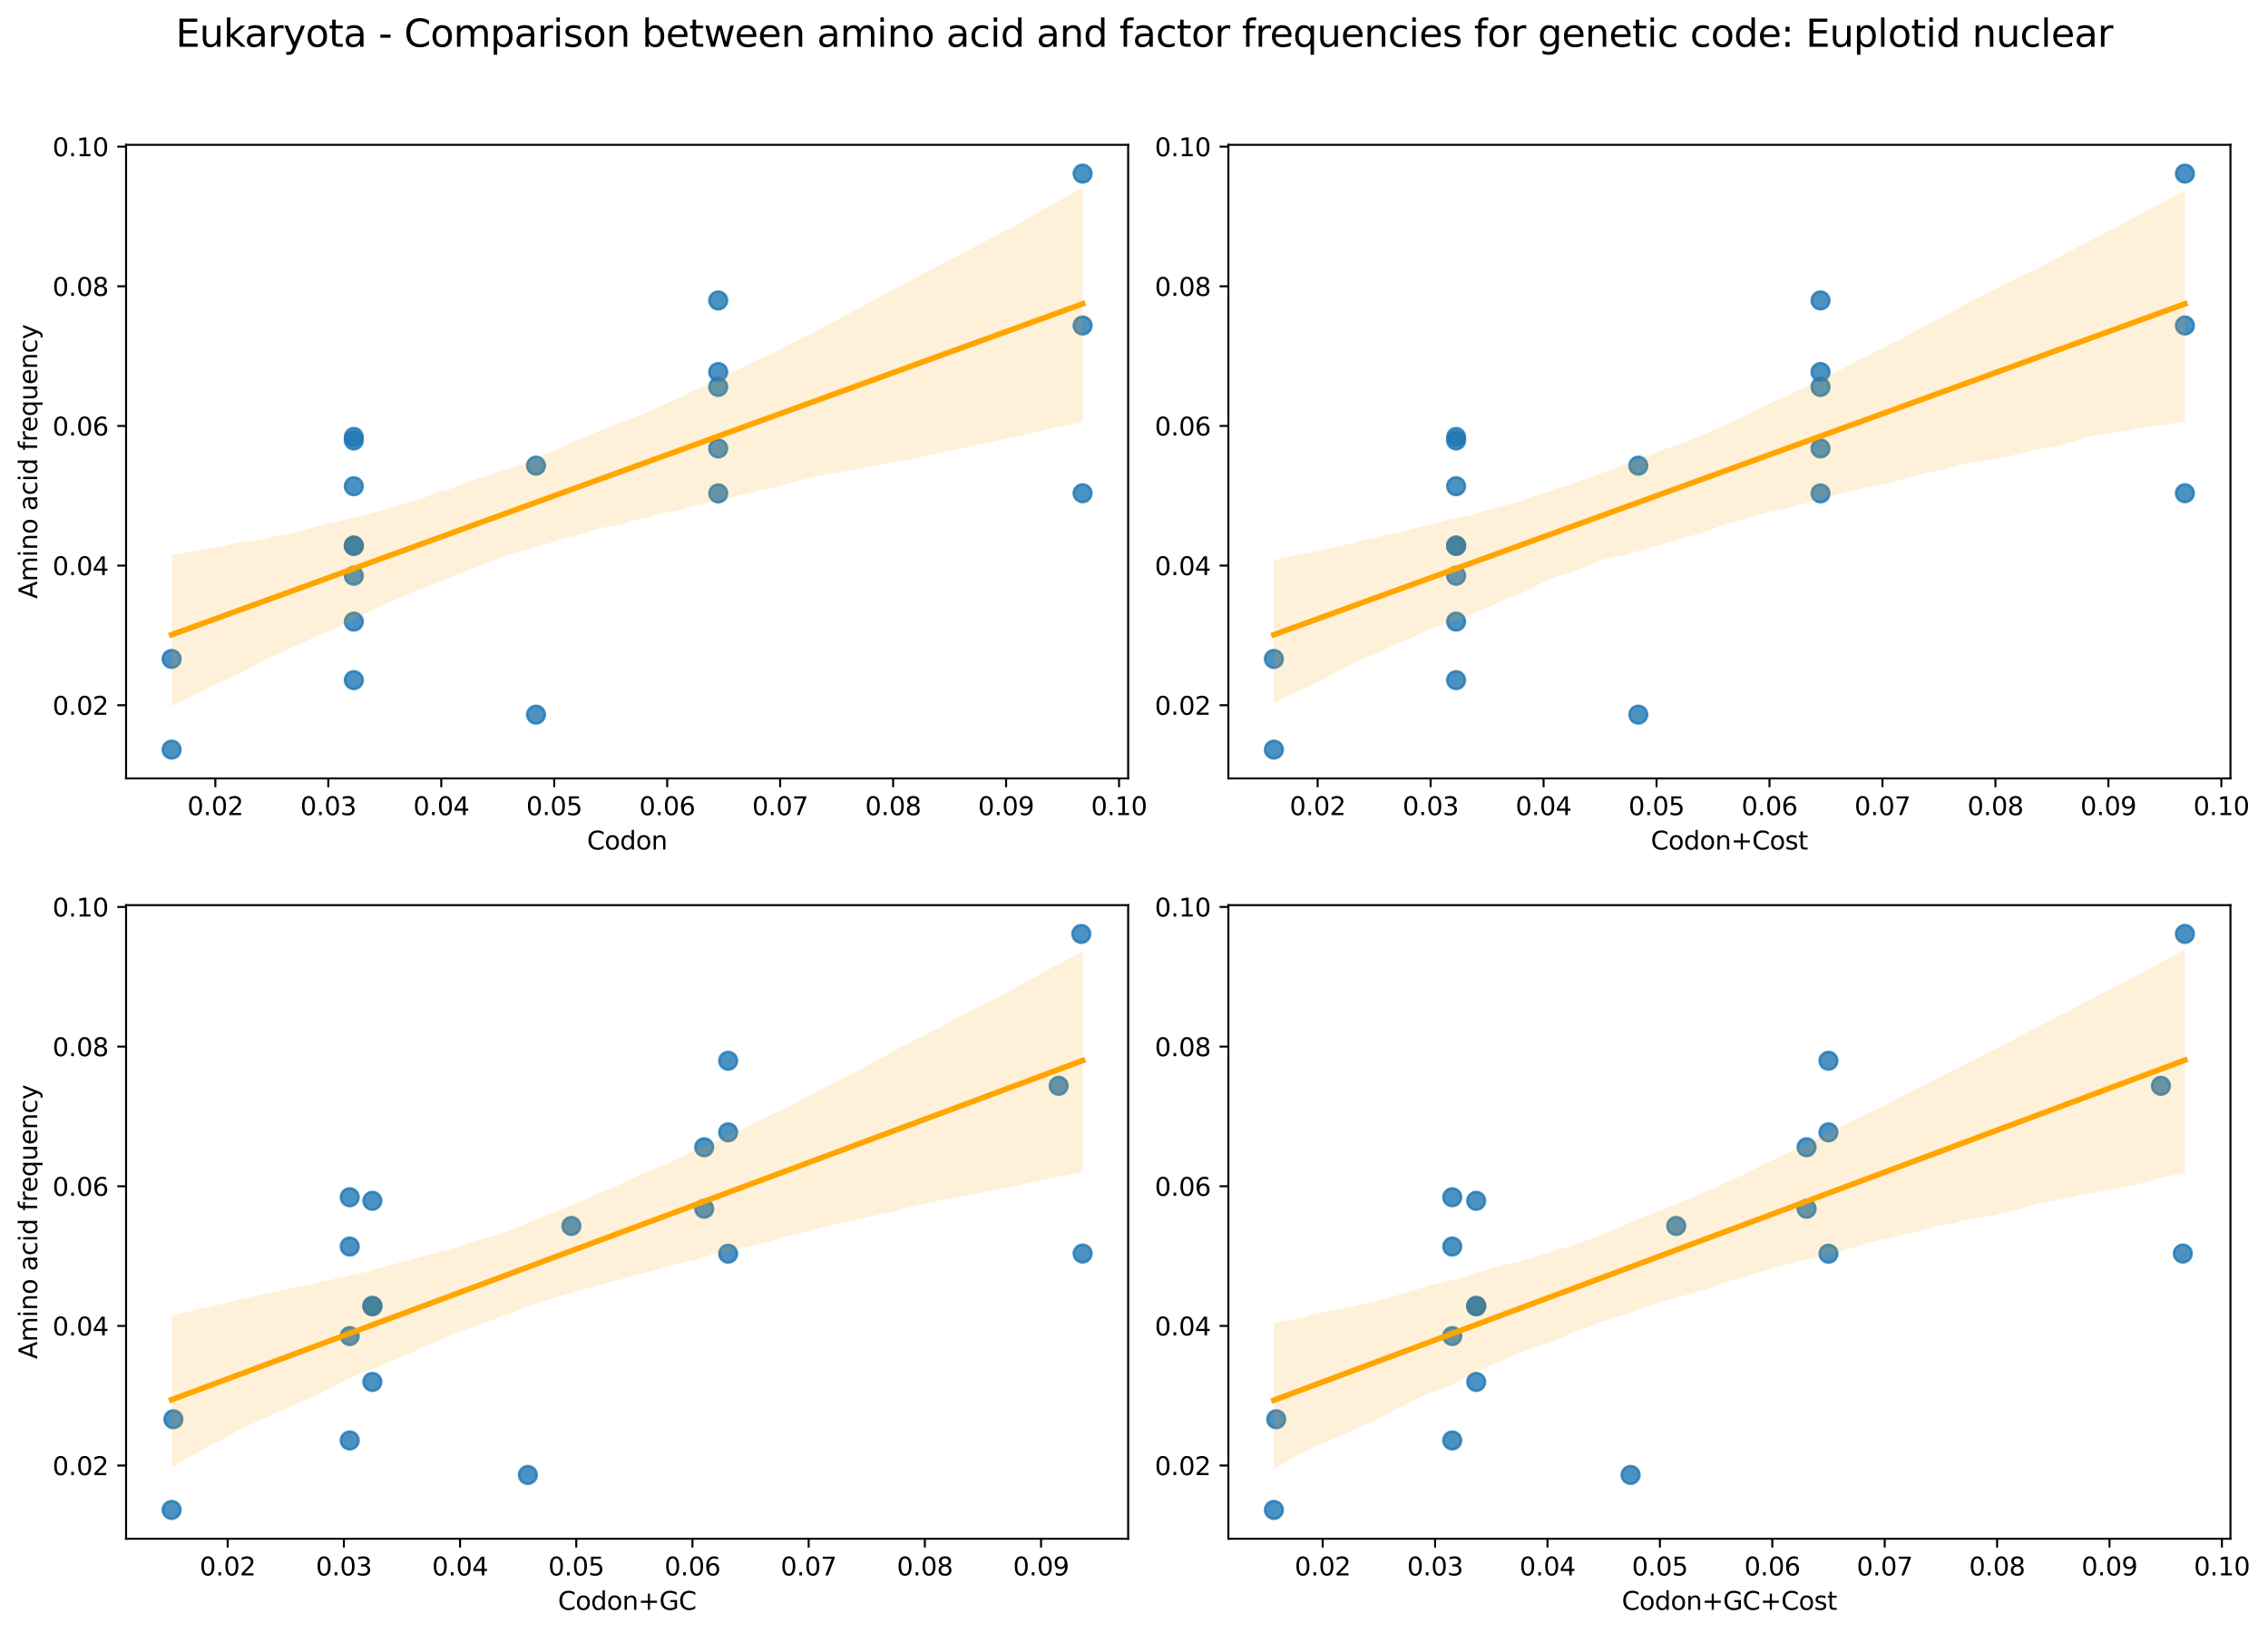 <?xml version="1.0" encoding="utf-8" standalone="no"?>
<!DOCTYPE svg PUBLIC "-//W3C//DTD SVG 1.1//EN"
  "http://www.w3.org/Graphics/SVG/1.1/DTD/svg11.dtd">
<svg xmlns:xlink="http://www.w3.org/1999/xlink" width="902.076pt" height="649.556pt" viewBox="0 0 902.076 649.556" xmlns="http://www.w3.org/2000/svg" version="1.1">
 <defs>
  <style type="text/css">*{stroke-linejoin: round; stroke-linecap: butt}</style>
 </defs>
 <g id="figure_1">
  <g id="patch_1">
   <path d="M 0 649.556 
L 902.076 649.556 
L 902.076 0 
L 0 0 
z
" style="fill: #ffffff"/>
  </g>
  <g id="axes_1">
   <g id="patch_2">
    <path d="M 50.144 309.6 
L 448.715 309.6 
L 448.715 57.6 
L 50.144 57.6 
z
" style="fill: #ffffff"/>
   </g>
   <g id="PathCollection_1">
    <defs>
     <path id="m53320fe333" d="M 0 3.536 
C 0.938 3.536 1.837 3.163 2.5 2.5 
C 3.163 1.837 3.536 0.938 3.536 0 
C 3.536 -0.938 3.163 -1.837 2.5 -2.5 
C 1.837 -3.163 0.938 -3.536 0 -3.536 
C -0.938 -3.536 -1.837 -3.163 -2.5 -2.5 
C -3.163 -1.837 -3.536 -0.938 -3.536 0 
C -3.536 0.938 -3.163 1.837 -2.5 2.5 
C -1.837 3.163 -0.938 3.536 0 3.536 
z
" style="stroke: #1f77b4; stroke-opacity: 0.8"/>
    </defs>
    <g clip-path="url(#pabcab125e2)">
     <use xlink:href="#m53320fe333" x="68.261" y="262.08" style="fill: #1f77b4; fill-opacity: 0.8; stroke: #1f77b4; stroke-opacity: 0.8"/>
     <use xlink:href="#m53320fe333" x="68.261" y="298.145" style="fill: #1f77b4; fill-opacity: 0.8; stroke: #1f77b4; stroke-opacity: 0.8"/>
     <use xlink:href="#m53320fe333" x="213.196" y="284.23" style="fill: #1f77b4; fill-opacity: 0.8; stroke: #1f77b4; stroke-opacity: 0.8"/>
     <use xlink:href="#m53320fe333" x="140.728" y="193.383" style="fill: #1f77b4; fill-opacity: 0.8; stroke: #1f77b4; stroke-opacity: 0.8"/>
     <use xlink:href="#m53320fe333" x="140.728" y="173.782" style="fill: #1f77b4; fill-opacity: 0.8; stroke: #1f77b4; stroke-opacity: 0.8"/>
     <use xlink:href="#m53320fe333" x="140.728" y="216.948" style="fill: #1f77b4; fill-opacity: 0.8; stroke: #1f77b4; stroke-opacity: 0.8"/>
     <use xlink:href="#m53320fe333" x="140.728" y="270.516" style="fill: #1f77b4; fill-opacity: 0.8; stroke: #1f77b4; stroke-opacity: 0.8"/>
     <use xlink:href="#m53320fe333" x="140.728" y="175.199" style="fill: #1f77b4; fill-opacity: 0.8; stroke: #1f77b4; stroke-opacity: 0.8"/>
     <use xlink:href="#m53320fe333" x="140.728" y="217.171" style="fill: #1f77b4; fill-opacity: 0.8; stroke: #1f77b4; stroke-opacity: 0.8"/>
     <use xlink:href="#m53320fe333" x="140.728" y="228.994" style="fill: #1f77b4; fill-opacity: 0.8; stroke: #1f77b4; stroke-opacity: 0.8"/>
     <use xlink:href="#m53320fe333" x="140.728" y="247.238" style="fill: #1f77b4; fill-opacity: 0.8; stroke: #1f77b4; stroke-opacity: 0.8"/>
     <use xlink:href="#m53320fe333" x="213.196" y="185.207" style="fill: #1f77b4; fill-opacity: 0.8; stroke: #1f77b4; stroke-opacity: 0.8"/>
     <use xlink:href="#m53320fe333" x="285.663" y="119.499" style="fill: #1f77b4; fill-opacity: 0.8; stroke: #1f77b4; stroke-opacity: 0.8"/>
     <use xlink:href="#m53320fe333" x="285.663" y="147.969" style="fill: #1f77b4; fill-opacity: 0.8; stroke: #1f77b4; stroke-opacity: 0.8"/>
     <use xlink:href="#m53320fe333" x="285.663" y="196.236" style="fill: #1f77b4; fill-opacity: 0.8; stroke: #1f77b4; stroke-opacity: 0.8"/>
     <use xlink:href="#m53320fe333" x="285.663" y="178.364" style="fill: #1f77b4; fill-opacity: 0.8; stroke: #1f77b4; stroke-opacity: 0.8"/>
     <use xlink:href="#m53320fe333" x="285.663" y="153.894" style="fill: #1f77b4; fill-opacity: 0.8; stroke: #1f77b4; stroke-opacity: 0.8"/>
     <use xlink:href="#m53320fe333" x="430.598" y="69.055" style="fill: #1f77b4; fill-opacity: 0.8; stroke: #1f77b4; stroke-opacity: 0.8"/>
     <use xlink:href="#m53320fe333" x="430.598" y="196.172" style="fill: #1f77b4; fill-opacity: 0.8; stroke: #1f77b4; stroke-opacity: 0.8"/>
     <use xlink:href="#m53320fe333" x="430.598" y="129.463" style="fill: #1f77b4; fill-opacity: 0.8; stroke: #1f77b4; stroke-opacity: 0.8"/>
    </g>
   </g>
   <g id="PolyCollection_1">
    <path d="M 68.261 220.73 
L 68.261 280.885 
L 71.921 279.07 
L 75.581 277.299 
L 79.241 275.515 
L 82.901 273.638 
L 86.561 271.771 
L 90.22 270.23 
L 93.88 268.46 
L 97.54 266.688 
L 101.2 264.767 
L 104.86 262.831 
L 108.52 260.924 
L 112.18 259.428 
L 115.84 257.685 
L 119.5 256.08 
L 123.16 254.316 
L 126.82 252.759 
L 130.48 251.094 
L 134.14 249.442 
L 137.8 247.814 
L 141.46 245.958 
L 145.12 244.178 
L 148.78 242.555 
L 152.44 240.636 
L 156.1 238.982 
L 159.76 237.526 
L 163.42 235.706 
L 167.08 234.308 
L 170.74 232.983 
L 174.4 231.438 
L 178.06 230.014 
L 181.72 228.491 
L 185.38 227.075 
L 189.04 225.658 
L 192.7 224.345 
L 196.36 222.922 
L 200.02 221.487 
L 203.68 220.142 
L 207.34 219.233 
L 211 218.405 
L 214.66 217.031 
L 218.32 216.146 
L 221.98 214.805 
L 225.64 213.778 
L 229.3 213.045 
L 232.96 212.03 
L 236.62 210.67 
L 240.28 209.851 
L 243.94 209.165 
L 247.599 208.469 
L 251.259 207.277 
L 254.919 206.433 
L 258.579 205.728 
L 262.239 204.425 
L 265.899 203.753 
L 269.559 203.07 
L 273.219 201.968 
L 276.879 200.954 
L 280.539 200.266 
L 284.199 199.54 
L 287.859 198.786 
L 291.519 197.69 
L 295.179 196.757 
L 298.839 195.969 
L 302.499 194.993 
L 306.159 194.222 
L 309.819 193.288 
L 313.479 192.335 
L 317.139 191.379 
L 320.799 190.469 
L 324.459 189.461 
L 328.119 188.742 
L 331.779 188.148 
L 335.439 187.554 
L 339.099 186.959 
L 342.759 186.359 
L 346.419 185.511 
L 350.079 184.858 
L 353.739 184.11 
L 357.399 183.481 
L 361.059 182.852 
L 364.719 182.134 
L 368.379 181.345 
L 372.039 180.556 
L 375.699 179.767 
L 379.359 178.978 
L 383.019 178.189 
L 386.679 177.4 
L 390.339 176.611 
L 393.999 175.815 
L 397.659 175.017 
L 401.318 174.219 
L 404.978 173.421 
L 408.638 172.623 
L 412.298 171.825 
L 415.958 170.974 
L 419.618 169.99 
L 423.278 169.391 
L 426.938 168.656 
L 430.598 167.871 
L 430.598 74.721 
L 430.598 74.721 
L 426.938 76.715 
L 423.278 78.711 
L 419.618 80.707 
L 415.958 82.747 
L 412.298 84.836 
L 408.638 87.045 
L 404.978 89.255 
L 401.318 91.096 
L 397.659 92.977 
L 393.999 94.859 
L 390.339 96.659 
L 386.679 98.647 
L 383.019 100.641 
L 379.359 102.53 
L 375.699 104.455 
L 372.039 106.29 
L 368.379 108.171 
L 364.719 110.078 
L 361.059 112.054 
L 357.399 114.03 
L 353.739 116.007 
L 350.079 117.983 
L 346.419 119.96 
L 342.759 121.935 
L 339.099 123.909 
L 335.439 125.884 
L 331.779 127.859 
L 328.119 129.835 
L 324.459 131.811 
L 320.799 133.535 
L 317.139 135.394 
L 313.479 137.21 
L 309.819 139.127 
L 306.159 141.035 
L 302.499 142.648 
L 298.839 144.341 
L 295.179 146.359 
L 291.519 148.014 
L 287.859 149.556 
L 284.199 151.412 
L 280.539 153.093 
L 276.879 154.794 
L 273.219 156.828 
L 269.559 158.575 
L 265.899 160.094 
L 262.239 161.606 
L 258.579 163.37 
L 254.919 164.964 
L 251.259 166.321 
L 247.599 167.679 
L 243.94 169.11 
L 240.28 170.548 
L 236.62 172.105 
L 232.96 173.464 
L 229.3 175.108 
L 225.64 176.761 
L 221.98 178.398 
L 218.32 179.942 
L 214.66 181.594 
L 211 182.89 
L 207.34 184.725 
L 203.68 186.001 
L 200.02 187.144 
L 196.36 188.321 
L 192.7 189.533 
L 189.04 190.723 
L 185.38 191.79 
L 181.72 193.328 
L 178.06 194.783 
L 174.4 195.554 
L 170.74 197.037 
L 167.08 198.467 
L 163.42 199.452 
L 159.76 200.595 
L 156.1 201.636 
L 152.44 202.887 
L 148.78 203.769 
L 145.12 204.71 
L 141.46 205.663 
L 137.8 206.544 
L 134.14 207.476 
L 130.48 208.221 
L 126.82 209.104 
L 123.16 210.175 
L 119.5 211.083 
L 115.84 212.204 
L 112.18 212.876 
L 108.52 213.527 
L 104.86 214.457 
L 101.2 215.082 
L 97.54 215.392 
L 93.88 215.933 
L 90.22 216.962 
L 86.561 217.651 
L 82.901 218.266 
L 79.241 218.882 
L 75.581 219.498 
L 71.921 220.115 
L 68.261 220.73 
z
" clip-path="url(#pabcab125e2)" style="fill: #ffa500; fill-opacity: 0.15"/>
   </g>
   <g id="matplotlib.axis_1">
    <g id="xtick_1">
     <g id="line2d_1">
      <defs>
       <path id="m5cc640ed27" d="M 0 0 
L 0 3.5 
" style="stroke: #000000; stroke-width: 0.8"/>
      </defs>
      <g>
       <use xlink:href="#m5cc640ed27" x="85.653" y="309.6" style="stroke: #000000; stroke-width: 0.8"/>
      </g>
     </g>
     <g id="text_1">
      <!-- 0.02 -->
      <g transform="translate(74.52 324.198) scale(0.1 -0.1)">
       <defs>
        <path id="DejaVuSans-30" d="M 2034 4250 
Q 1547 4250 1301 3770 
Q 1056 3291 1056 2328 
Q 1056 1369 1301 889 
Q 1547 409 2034 409 
Q 2525 409 2770 889 
Q 3016 1369 3016 2328 
Q 3016 3291 2770 3770 
Q 2525 4250 2034 4250 
z
M 2034 4750 
Q 2819 4750 3233 4129 
Q 3647 3509 3647 2328 
Q 3647 1150 3233 529 
Q 2819 -91 2034 -91 
Q 1250 -91 836 529 
Q 422 1150 422 2328 
Q 422 3509 836 4129 
Q 1250 4750 2034 4750 
z
" transform="scale(0.016)"/>
        <path id="DejaVuSans-2e" d="M 684 794 
L 1344 794 
L 1344 0 
L 684 0 
L 684 794 
z
" transform="scale(0.016)"/>
        <path id="DejaVuSans-32" d="M 1228 531 
L 3431 531 
L 3431 0 
L 469 0 
L 469 531 
Q 828 903 1448 1529 
Q 2069 2156 2228 2338 
Q 2531 2678 2651 2914 
Q 2772 3150 2772 3378 
Q 2772 3750 2511 3984 
Q 2250 4219 1831 4219 
Q 1534 4219 1204 4116 
Q 875 4013 500 3803 
L 500 4441 
Q 881 4594 1212 4672 
Q 1544 4750 1819 4750 
Q 2544 4750 2975 4387 
Q 3406 4025 3406 3419 
Q 3406 3131 3298 2873 
Q 3191 2616 2906 2266 
Q 2828 2175 2409 1742 
Q 1991 1309 1228 531 
z
" transform="scale(0.016)"/>
       </defs>
       <use xlink:href="#DejaVuSans-30"/>
       <use xlink:href="#DejaVuSans-2e" x="63.623"/>
       <use xlink:href="#DejaVuSans-30" x="95.41"/>
       <use xlink:href="#DejaVuSans-32" x="159.033"/>
      </g>
     </g>
    </g>
    <g id="xtick_2">
     <g id="line2d_2">
      <g>
       <use xlink:href="#m5cc640ed27" x="130.583" y="309.6" style="stroke: #000000; stroke-width: 0.8"/>
      </g>
     </g>
     <g id="text_2">
      <!-- 0.03 -->
      <g transform="translate(119.45 324.198) scale(0.1 -0.1)">
       <defs>
        <path id="DejaVuSans-33" d="M 2597 2516 
Q 3050 2419 3304 2112 
Q 3559 1806 3559 1356 
Q 3559 666 3084 287 
Q 2609 -91 1734 -91 
Q 1441 -91 1130 -33 
Q 819 25 488 141 
L 488 750 
Q 750 597 1062 519 
Q 1375 441 1716 441 
Q 2309 441 2620 675 
Q 2931 909 2931 1356 
Q 2931 1769 2642 2001 
Q 2353 2234 1838 2234 
L 1294 2234 
L 1294 2753 
L 1863 2753 
Q 2328 2753 2575 2939 
Q 2822 3125 2822 3475 
Q 2822 3834 2567 4026 
Q 2313 4219 1838 4219 
Q 1578 4219 1281 4162 
Q 984 4106 628 3988 
L 628 4550 
Q 988 4650 1302 4700 
Q 1616 4750 1894 4750 
Q 2613 4750 3031 4423 
Q 3450 4097 3450 3541 
Q 3450 3153 3228 2886 
Q 3006 2619 2597 2516 
z
" transform="scale(0.016)"/>
       </defs>
       <use xlink:href="#DejaVuSans-30"/>
       <use xlink:href="#DejaVuSans-2e" x="63.623"/>
       <use xlink:href="#DejaVuSans-30" x="95.41"/>
       <use xlink:href="#DejaVuSans-33" x="159.033"/>
      </g>
     </g>
    </g>
    <g id="xtick_3">
     <g id="line2d_3">
      <g>
       <use xlink:href="#m5cc640ed27" x="175.513" y="309.6" style="stroke: #000000; stroke-width: 0.8"/>
      </g>
     </g>
     <g id="text_3">
      <!-- 0.04 -->
      <g transform="translate(164.38 324.198) scale(0.1 -0.1)">
       <defs>
        <path id="DejaVuSans-34" d="M 2419 4116 
L 825 1625 
L 2419 1625 
L 2419 4116 
z
M 2253 4666 
L 3047 4666 
L 3047 1625 
L 3713 1625 
L 3713 1100 
L 3047 1100 
L 3047 0 
L 2419 0 
L 2419 1100 
L 313 1100 
L 313 1709 
L 2253 4666 
z
" transform="scale(0.016)"/>
       </defs>
       <use xlink:href="#DejaVuSans-30"/>
       <use xlink:href="#DejaVuSans-2e" x="63.623"/>
       <use xlink:href="#DejaVuSans-30" x="95.41"/>
       <use xlink:href="#DejaVuSans-34" x="159.033"/>
      </g>
     </g>
    </g>
    <g id="xtick_4">
     <g id="line2d_4">
      <g>
       <use xlink:href="#m5cc640ed27" x="220.442" y="309.6" style="stroke: #000000; stroke-width: 0.8"/>
      </g>
     </g>
     <g id="text_4">
      <!-- 0.05 -->
      <g transform="translate(209.31 324.198) scale(0.1 -0.1)">
       <defs>
        <path id="DejaVuSans-35" d="M 691 4666 
L 3169 4666 
L 3169 4134 
L 1269 4134 
L 1269 2991 
Q 1406 3038 1543 3061 
Q 1681 3084 1819 3084 
Q 2600 3084 3056 2656 
Q 3513 2228 3513 1497 
Q 3513 744 3044 326 
Q 2575 -91 1722 -91 
Q 1428 -91 1123 -41 
Q 819 9 494 109 
L 494 744 
Q 775 591 1075 516 
Q 1375 441 1709 441 
Q 2250 441 2565 725 
Q 2881 1009 2881 1497 
Q 2881 1984 2565 2268 
Q 2250 2553 1709 2553 
Q 1456 2553 1204 2497 
Q 953 2441 691 2322 
L 691 4666 
z
" transform="scale(0.016)"/>
       </defs>
       <use xlink:href="#DejaVuSans-30"/>
       <use xlink:href="#DejaVuSans-2e" x="63.623"/>
       <use xlink:href="#DejaVuSans-30" x="95.41"/>
       <use xlink:href="#DejaVuSans-35" x="159.033"/>
      </g>
     </g>
    </g>
    <g id="xtick_5">
     <g id="line2d_5">
      <g>
       <use xlink:href="#m5cc640ed27" x="265.372" y="309.6" style="stroke: #000000; stroke-width: 0.8"/>
      </g>
     </g>
     <g id="text_5">
      <!-- 0.06 -->
      <g transform="translate(254.24 324.198) scale(0.1 -0.1)">
       <defs>
        <path id="DejaVuSans-36" d="M 2113 2584 
Q 1688 2584 1439 2293 
Q 1191 2003 1191 1497 
Q 1191 994 1439 701 
Q 1688 409 2113 409 
Q 2538 409 2786 701 
Q 3034 994 3034 1497 
Q 3034 2003 2786 2293 
Q 2538 2584 2113 2584 
z
M 3366 4563 
L 3366 3988 
Q 3128 4100 2886 4159 
Q 2644 4219 2406 4219 
Q 1781 4219 1451 3797 
Q 1122 3375 1075 2522 
Q 1259 2794 1537 2939 
Q 1816 3084 2150 3084 
Q 2853 3084 3261 2657 
Q 3669 2231 3669 1497 
Q 3669 778 3244 343 
Q 2819 -91 2113 -91 
Q 1303 -91 875 529 
Q 447 1150 447 2328 
Q 447 3434 972 4092 
Q 1497 4750 2381 4750 
Q 2619 4750 2861 4703 
Q 3103 4656 3366 4563 
z
" transform="scale(0.016)"/>
       </defs>
       <use xlink:href="#DejaVuSans-30"/>
       <use xlink:href="#DejaVuSans-2e" x="63.623"/>
       <use xlink:href="#DejaVuSans-30" x="95.41"/>
       <use xlink:href="#DejaVuSans-36" x="159.033"/>
      </g>
     </g>
    </g>
    <g id="xtick_6">
     <g id="line2d_6">
      <g>
       <use xlink:href="#m5cc640ed27" x="310.302" y="309.6" style="stroke: #000000; stroke-width: 0.8"/>
      </g>
     </g>
     <g id="text_6">
      <!-- 0.07 -->
      <g transform="translate(299.169 324.198) scale(0.1 -0.1)">
       <defs>
        <path id="DejaVuSans-37" d="M 525 4666 
L 3525 4666 
L 3525 4397 
L 1831 0 
L 1172 0 
L 2766 4134 
L 525 4134 
L 525 4666 
z
" transform="scale(0.016)"/>
       </defs>
       <use xlink:href="#DejaVuSans-30"/>
       <use xlink:href="#DejaVuSans-2e" x="63.623"/>
       <use xlink:href="#DejaVuSans-30" x="95.41"/>
       <use xlink:href="#DejaVuSans-37" x="159.033"/>
      </g>
     </g>
    </g>
    <g id="xtick_7">
     <g id="line2d_7">
      <g>
       <use xlink:href="#m5cc640ed27" x="355.232" y="309.6" style="stroke: #000000; stroke-width: 0.8"/>
      </g>
     </g>
     <g id="text_7">
      <!-- 0.08 -->
      <g transform="translate(344.099 324.198) scale(0.1 -0.1)">
       <defs>
        <path id="DejaVuSans-38" d="M 2034 2216 
Q 1584 2216 1326 1975 
Q 1069 1734 1069 1313 
Q 1069 891 1326 650 
Q 1584 409 2034 409 
Q 2484 409 2743 651 
Q 3003 894 3003 1313 
Q 3003 1734 2745 1975 
Q 2488 2216 2034 2216 
z
M 1403 2484 
Q 997 2584 770 2862 
Q 544 3141 544 3541 
Q 544 4100 942 4425 
Q 1341 4750 2034 4750 
Q 2731 4750 3128 4425 
Q 3525 4100 3525 3541 
Q 3525 3141 3298 2862 
Q 3072 2584 2669 2484 
Q 3125 2378 3379 2068 
Q 3634 1759 3634 1313 
Q 3634 634 3220 271 
Q 2806 -91 2034 -91 
Q 1263 -91 848 271 
Q 434 634 434 1313 
Q 434 1759 690 2068 
Q 947 2378 1403 2484 
z
M 1172 3481 
Q 1172 3119 1398 2916 
Q 1625 2713 2034 2713 
Q 2441 2713 2670 2916 
Q 2900 3119 2900 3481 
Q 2900 3844 2670 4047 
Q 2441 4250 2034 4250 
Q 1625 4250 1398 4047 
Q 1172 3844 1172 3481 
z
" transform="scale(0.016)"/>
       </defs>
       <use xlink:href="#DejaVuSans-30"/>
       <use xlink:href="#DejaVuSans-2e" x="63.623"/>
       <use xlink:href="#DejaVuSans-30" x="95.41"/>
       <use xlink:href="#DejaVuSans-38" x="159.033"/>
      </g>
     </g>
    </g>
    <g id="xtick_8">
     <g id="line2d_8">
      <g>
       <use xlink:href="#m5cc640ed27" x="400.162" y="309.6" style="stroke: #000000; stroke-width: 0.8"/>
      </g>
     </g>
     <g id="text_8">
      <!-- 0.09 -->
      <g transform="translate(389.029 324.198) scale(0.1 -0.1)">
       <defs>
        <path id="DejaVuSans-39" d="M 703 97 
L 703 672 
Q 941 559 1184 500 
Q 1428 441 1663 441 
Q 2288 441 2617 861 
Q 2947 1281 2994 2138 
Q 2813 1869 2534 1725 
Q 2256 1581 1919 1581 
Q 1219 1581 811 2004 
Q 403 2428 403 3163 
Q 403 3881 828 4315 
Q 1253 4750 1959 4750 
Q 2769 4750 3195 4129 
Q 3622 3509 3622 2328 
Q 3622 1225 3098 567 
Q 2575 -91 1691 -91 
Q 1453 -91 1209 -44 
Q 966 3 703 97 
z
M 1959 2075 
Q 2384 2075 2632 2365 
Q 2881 2656 2881 3163 
Q 2881 3666 2632 3958 
Q 2384 4250 1959 4250 
Q 1534 4250 1286 3958 
Q 1038 3666 1038 3163 
Q 1038 2656 1286 2365 
Q 1534 2075 1959 2075 
z
" transform="scale(0.016)"/>
       </defs>
       <use xlink:href="#DejaVuSans-30"/>
       <use xlink:href="#DejaVuSans-2e" x="63.623"/>
       <use xlink:href="#DejaVuSans-30" x="95.41"/>
       <use xlink:href="#DejaVuSans-39" x="159.033"/>
      </g>
     </g>
    </g>
    <g id="xtick_9">
     <g id="line2d_9">
      <g>
       <use xlink:href="#m5cc640ed27" x="445.092" y="309.6" style="stroke: #000000; stroke-width: 0.8"/>
      </g>
     </g>
     <g id="text_9">
      <!-- 0.10 -->
      <g transform="translate(433.959 324.198) scale(0.1 -0.1)">
       <defs>
        <path id="DejaVuSans-31" d="M 794 531 
L 1825 531 
L 1825 4091 
L 703 3866 
L 703 4441 
L 1819 4666 
L 2450 4666 
L 2450 531 
L 3481 531 
L 3481 0 
L 794 0 
L 794 531 
z
" transform="scale(0.016)"/>
       </defs>
       <use xlink:href="#DejaVuSans-30"/>
       <use xlink:href="#DejaVuSans-2e" x="63.623"/>
       <use xlink:href="#DejaVuSans-31" x="95.41"/>
       <use xlink:href="#DejaVuSans-30" x="159.033"/>
      </g>
     </g>
    </g>
    <g id="text_10">
     <!-- Codon -->
     <g transform="translate(233.476 337.877) scale(0.1 -0.1)">
      <defs>
       <path id="DejaVuSans-43" d="M 4122 4306 
L 4122 3641 
Q 3803 3938 3442 4084 
Q 3081 4231 2675 4231 
Q 1875 4231 1450 3742 
Q 1025 3253 1025 2328 
Q 1025 1406 1450 917 
Q 1875 428 2675 428 
Q 3081 428 3442 575 
Q 3803 722 4122 1019 
L 4122 359 
Q 3791 134 3420 21 
Q 3050 -91 2638 -91 
Q 1578 -91 968 557 
Q 359 1206 359 2328 
Q 359 3453 968 4101 
Q 1578 4750 2638 4750 
Q 3056 4750 3426 4639 
Q 3797 4528 4122 4306 
z
" transform="scale(0.016)"/>
       <path id="DejaVuSans-6f" d="M 1959 3097 
Q 1497 3097 1228 2736 
Q 959 2375 959 1747 
Q 959 1119 1226 758 
Q 1494 397 1959 397 
Q 2419 397 2687 759 
Q 2956 1122 2956 1747 
Q 2956 2369 2687 2733 
Q 2419 3097 1959 3097 
z
M 1959 3584 
Q 2709 3584 3137 3096 
Q 3566 2609 3566 1747 
Q 3566 888 3137 398 
Q 2709 -91 1959 -91 
Q 1206 -91 779 398 
Q 353 888 353 1747 
Q 353 2609 779 3096 
Q 1206 3584 1959 3584 
z
" transform="scale(0.016)"/>
       <path id="DejaVuSans-64" d="M 2906 2969 
L 2906 4863 
L 3481 4863 
L 3481 0 
L 2906 0 
L 2906 525 
Q 2725 213 2448 61 
Q 2172 -91 1784 -91 
Q 1150 -91 751 415 
Q 353 922 353 1747 
Q 353 2572 751 3078 
Q 1150 3584 1784 3584 
Q 2172 3584 2448 3432 
Q 2725 3281 2906 2969 
z
M 947 1747 
Q 947 1113 1208 752 
Q 1469 391 1925 391 
Q 2381 391 2643 752 
Q 2906 1113 2906 1747 
Q 2906 2381 2643 2742 
Q 2381 3103 1925 3103 
Q 1469 3103 1208 2742 
Q 947 2381 947 1747 
z
" transform="scale(0.016)"/>
       <path id="DejaVuSans-6e" d="M 3513 2113 
L 3513 0 
L 2938 0 
L 2938 2094 
Q 2938 2591 2744 2837 
Q 2550 3084 2163 3084 
Q 1697 3084 1428 2787 
Q 1159 2491 1159 1978 
L 1159 0 
L 581 0 
L 581 3500 
L 1159 3500 
L 1159 2956 
Q 1366 3272 1645 3428 
Q 1925 3584 2291 3584 
Q 2894 3584 3203 3211 
Q 3513 2838 3513 2113 
z
" transform="scale(0.016)"/>
      </defs>
      <use xlink:href="#DejaVuSans-43"/>
      <use xlink:href="#DejaVuSans-6f" x="69.824"/>
      <use xlink:href="#DejaVuSans-64" x="131.006"/>
      <use xlink:href="#DejaVuSans-6f" x="194.482"/>
      <use xlink:href="#DejaVuSans-6e" x="255.664"/>
     </g>
    </g>
   </g>
   <g id="matplotlib.axis_2">
    <g id="ytick_1">
     <g id="line2d_10">
      <defs>
       <path id="m5528a65120" d="M 0 0 
L -3.5 0 
" style="stroke: #000000; stroke-width: 0.8"/>
      </defs>
      <g>
       <use xlink:href="#m5528a65120" x="50.144" y="280.486" style="stroke: #000000; stroke-width: 0.8"/>
      </g>
     </g>
     <g id="text_11">
      <!-- 0.02 -->
      <g transform="translate(20.878 284.286) scale(0.1 -0.1)">
       <use xlink:href="#DejaVuSans-30"/>
       <use xlink:href="#DejaVuSans-2e" x="63.623"/>
       <use xlink:href="#DejaVuSans-30" x="95.41"/>
       <use xlink:href="#DejaVuSans-32" x="159.033"/>
      </g>
     </g>
    </g>
    <g id="ytick_2">
     <g id="line2d_11">
      <g>
       <use xlink:href="#m5528a65120" x="50.144" y="224.947" style="stroke: #000000; stroke-width: 0.8"/>
      </g>
     </g>
     <g id="text_12">
      <!-- 0.04 -->
      <g transform="translate(20.878 228.746) scale(0.1 -0.1)">
       <use xlink:href="#DejaVuSans-30"/>
       <use xlink:href="#DejaVuSans-2e" x="63.623"/>
       <use xlink:href="#DejaVuSans-30" x="95.41"/>
       <use xlink:href="#DejaVuSans-34" x="159.033"/>
      </g>
     </g>
    </g>
    <g id="ytick_3">
     <g id="line2d_12">
      <g>
       <use xlink:href="#m5528a65120" x="50.144" y="169.407" style="stroke: #000000; stroke-width: 0.8"/>
      </g>
     </g>
     <g id="text_13">
      <!-- 0.06 -->
      <g transform="translate(20.878 173.207) scale(0.1 -0.1)">
       <use xlink:href="#DejaVuSans-30"/>
       <use xlink:href="#DejaVuSans-2e" x="63.623"/>
       <use xlink:href="#DejaVuSans-30" x="95.41"/>
       <use xlink:href="#DejaVuSans-36" x="159.033"/>
      </g>
     </g>
    </g>
    <g id="ytick_4">
     <g id="line2d_13">
      <g>
       <use xlink:href="#m5528a65120" x="50.144" y="113.868" style="stroke: #000000; stroke-width: 0.8"/>
      </g>
     </g>
     <g id="text_14">
      <!-- 0.08 -->
      <g transform="translate(20.878 117.667) scale(0.1 -0.1)">
       <use xlink:href="#DejaVuSans-30"/>
       <use xlink:href="#DejaVuSans-2e" x="63.623"/>
       <use xlink:href="#DejaVuSans-30" x="95.41"/>
       <use xlink:href="#DejaVuSans-38" x="159.033"/>
      </g>
     </g>
    </g>
    <g id="ytick_5">
     <g id="line2d_14">
      <g>
       <use xlink:href="#m5528a65120" x="50.144" y="58.329" style="stroke: #000000; stroke-width: 0.8"/>
      </g>
     </g>
     <g id="text_15">
      <!-- 0.10 -->
      <g transform="translate(20.878 62.128) scale(0.1 -0.1)">
       <use xlink:href="#DejaVuSans-30"/>
       <use xlink:href="#DejaVuSans-2e" x="63.623"/>
       <use xlink:href="#DejaVuSans-31" x="95.41"/>
       <use xlink:href="#DejaVuSans-30" x="159.033"/>
      </g>
     </g>
    </g>
    <g id="text_16">
     <!-- Amino acid frequency -->
     <g transform="translate(14.798 238.139) rotate(-90) scale(0.1 -0.1)">
      <defs>
       <path id="DejaVuSans-41" d="M 2188 4044 
L 1331 1722 
L 3047 1722 
L 2188 4044 
z
M 1831 4666 
L 2547 4666 
L 4325 0 
L 3669 0 
L 3244 1197 
L 1141 1197 
L 716 0 
L 50 0 
L 1831 4666 
z
" transform="scale(0.016)"/>
       <path id="DejaVuSans-6d" d="M 3328 2828 
Q 3544 3216 3844 3400 
Q 4144 3584 4550 3584 
Q 5097 3584 5394 3201 
Q 5691 2819 5691 2113 
L 5691 0 
L 5113 0 
L 5113 2094 
Q 5113 2597 4934 2840 
Q 4756 3084 4391 3084 
Q 3944 3084 3684 2787 
Q 3425 2491 3425 1978 
L 3425 0 
L 2847 0 
L 2847 2094 
Q 2847 2600 2669 2842 
Q 2491 3084 2119 3084 
Q 1678 3084 1418 2786 
Q 1159 2488 1159 1978 
L 1159 0 
L 581 0 
L 581 3500 
L 1159 3500 
L 1159 2956 
Q 1356 3278 1631 3431 
Q 1906 3584 2284 3584 
Q 2666 3584 2933 3390 
Q 3200 3197 3328 2828 
z
" transform="scale(0.016)"/>
       <path id="DejaVuSans-69" d="M 603 3500 
L 1178 3500 
L 1178 0 
L 603 0 
L 603 3500 
z
M 603 4863 
L 1178 4863 
L 1178 4134 
L 603 4134 
L 603 4863 
z
" transform="scale(0.016)"/>
       <path id="DejaVuSans-20" transform="scale(0.016)"/>
       <path id="DejaVuSans-61" d="M 2194 1759 
Q 1497 1759 1228 1600 
Q 959 1441 959 1056 
Q 959 750 1161 570 
Q 1363 391 1709 391 
Q 2188 391 2477 730 
Q 2766 1069 2766 1631 
L 2766 1759 
L 2194 1759 
z
M 3341 1997 
L 3341 0 
L 2766 0 
L 2766 531 
Q 2569 213 2275 61 
Q 1981 -91 1556 -91 
Q 1019 -91 701 211 
Q 384 513 384 1019 
Q 384 1609 779 1909 
Q 1175 2209 1959 2209 
L 2766 2209 
L 2766 2266 
Q 2766 2663 2505 2880 
Q 2244 3097 1772 3097 
Q 1472 3097 1187 3025 
Q 903 2953 641 2809 
L 641 3341 
Q 956 3463 1253 3523 
Q 1550 3584 1831 3584 
Q 2591 3584 2966 3190 
Q 3341 2797 3341 1997 
z
" transform="scale(0.016)"/>
       <path id="DejaVuSans-63" d="M 3122 3366 
L 3122 2828 
Q 2878 2963 2633 3030 
Q 2388 3097 2138 3097 
Q 1578 3097 1268 2742 
Q 959 2388 959 1747 
Q 959 1106 1268 751 
Q 1578 397 2138 397 
Q 2388 397 2633 464 
Q 2878 531 3122 666 
L 3122 134 
Q 2881 22 2623 -34 
Q 2366 -91 2075 -91 
Q 1284 -91 818 406 
Q 353 903 353 1747 
Q 353 2603 823 3093 
Q 1294 3584 2113 3584 
Q 2378 3584 2631 3529 
Q 2884 3475 3122 3366 
z
" transform="scale(0.016)"/>
       <path id="DejaVuSans-66" d="M 2375 4863 
L 2375 4384 
L 1825 4384 
Q 1516 4384 1395 4259 
Q 1275 4134 1275 3809 
L 1275 3500 
L 2222 3500 
L 2222 3053 
L 1275 3053 
L 1275 0 
L 697 0 
L 697 3053 
L 147 3053 
L 147 3500 
L 697 3500 
L 697 3744 
Q 697 4328 969 4595 
Q 1241 4863 1831 4863 
L 2375 4863 
z
" transform="scale(0.016)"/>
       <path id="DejaVuSans-72" d="M 2631 2963 
Q 2534 3019 2420 3045 
Q 2306 3072 2169 3072 
Q 1681 3072 1420 2755 
Q 1159 2438 1159 1844 
L 1159 0 
L 581 0 
L 581 3500 
L 1159 3500 
L 1159 2956 
Q 1341 3275 1631 3429 
Q 1922 3584 2338 3584 
Q 2397 3584 2469 3576 
Q 2541 3569 2628 3553 
L 2631 2963 
z
" transform="scale(0.016)"/>
       <path id="DejaVuSans-65" d="M 3597 1894 
L 3597 1613 
L 953 1613 
Q 991 1019 1311 708 
Q 1631 397 2203 397 
Q 2534 397 2845 478 
Q 3156 559 3463 722 
L 3463 178 
Q 3153 47 2828 -22 
Q 2503 -91 2169 -91 
Q 1331 -91 842 396 
Q 353 884 353 1716 
Q 353 2575 817 3079 
Q 1281 3584 2069 3584 
Q 2775 3584 3186 3129 
Q 3597 2675 3597 1894 
z
M 3022 2063 
Q 3016 2534 2758 2815 
Q 2500 3097 2075 3097 
Q 1594 3097 1305 2825 
Q 1016 2553 972 2059 
L 3022 2063 
z
" transform="scale(0.016)"/>
       <path id="DejaVuSans-71" d="M 947 1747 
Q 947 1113 1208 752 
Q 1469 391 1925 391 
Q 2381 391 2643 752 
Q 2906 1113 2906 1747 
Q 2906 2381 2643 2742 
Q 2381 3103 1925 3103 
Q 1469 3103 1208 2742 
Q 947 2381 947 1747 
z
M 2906 525 
Q 2725 213 2448 61 
Q 2172 -91 1784 -91 
Q 1150 -91 751 415 
Q 353 922 353 1747 
Q 353 2572 751 3078 
Q 1150 3584 1784 3584 
Q 2172 3584 2448 3432 
Q 2725 3281 2906 2969 
L 2906 3500 
L 3481 3500 
L 3481 -1331 
L 2906 -1331 
L 2906 525 
z
" transform="scale(0.016)"/>
       <path id="DejaVuSans-75" d="M 544 1381 
L 544 3500 
L 1119 3500 
L 1119 1403 
Q 1119 906 1312 657 
Q 1506 409 1894 409 
Q 2359 409 2629 706 
Q 2900 1003 2900 1516 
L 2900 3500 
L 3475 3500 
L 3475 0 
L 2900 0 
L 2900 538 
Q 2691 219 2414 64 
Q 2138 -91 1772 -91 
Q 1169 -91 856 284 
Q 544 659 544 1381 
z
M 1991 3584 
L 1991 3584 
z
" transform="scale(0.016)"/>
       <path id="DejaVuSans-79" d="M 2059 -325 
Q 1816 -950 1584 -1140 
Q 1353 -1331 966 -1331 
L 506 -1331 
L 506 -850 
L 844 -850 
Q 1081 -850 1212 -737 
Q 1344 -625 1503 -206 
L 1606 56 
L 191 3500 
L 800 3500 
L 1894 763 
L 2988 3500 
L 3597 3500 
L 2059 -325 
z
" transform="scale(0.016)"/>
      </defs>
      <use xlink:href="#DejaVuSans-41"/>
      <use xlink:href="#DejaVuSans-6d" x="68.408"/>
      <use xlink:href="#DejaVuSans-69" x="165.82"/>
      <use xlink:href="#DejaVuSans-6e" x="193.604"/>
      <use xlink:href="#DejaVuSans-6f" x="256.982"/>
      <use xlink:href="#DejaVuSans-20" x="318.164"/>
      <use xlink:href="#DejaVuSans-61" x="349.951"/>
      <use xlink:href="#DejaVuSans-63" x="411.23"/>
      <use xlink:href="#DejaVuSans-69" x="466.211"/>
      <use xlink:href="#DejaVuSans-64" x="493.994"/>
      <use xlink:href="#DejaVuSans-20" x="557.471"/>
      <use xlink:href="#DejaVuSans-66" x="589.258"/>
      <use xlink:href="#DejaVuSans-72" x="624.463"/>
      <use xlink:href="#DejaVuSans-65" x="663.326"/>
      <use xlink:href="#DejaVuSans-71" x="724.85"/>
      <use xlink:href="#DejaVuSans-75" x="788.326"/>
      <use xlink:href="#DejaVuSans-65" x="851.705"/>
      <use xlink:href="#DejaVuSans-6e" x="913.229"/>
      <use xlink:href="#DejaVuSans-63" x="976.607"/>
      <use xlink:href="#DejaVuSans-79" x="1031.588"/>
     </g>
    </g>
   </g>
   <g id="line2d_15">
    <path d="M 68.261 252.445 
L 71.921 251.116 
L 75.581 249.787 
L 79.241 248.458 
L 82.901 247.129 
L 86.561 245.799 
L 90.22 244.47 
L 93.88 243.141 
L 97.54 241.812 
L 101.2 240.483 
L 104.86 239.153 
L 108.52 237.824 
L 112.18 236.495 
L 115.84 235.166 
L 119.5 233.837 
L 123.16 232.507 
L 126.82 231.178 
L 130.48 229.849 
L 134.14 228.52 
L 137.8 227.191 
L 141.46 225.861 
L 145.12 224.532 
L 148.78 223.203 
L 152.44 221.874 
L 156.1 220.545 
L 159.76 219.215 
L 163.42 217.886 
L 167.08 216.557 
L 170.74 215.228 
L 174.4 213.899 
L 178.06 212.569 
L 181.72 211.24 
L 185.38 209.911 
L 189.04 208.582 
L 192.7 207.253 
L 196.36 205.923 
L 200.02 204.594 
L 203.68 203.265 
L 207.34 201.936 
L 211 200.607 
L 214.66 199.277 
L 218.32 197.948 
L 221.98 196.619 
L 225.64 195.29 
L 229.3 193.961 
L 232.96 192.631 
L 236.62 191.302 
L 240.28 189.973 
L 243.94 188.644 
L 247.599 187.315 
L 251.259 185.985 
L 254.919 184.656 
L 258.579 183.327 
L 262.239 181.998 
L 265.899 180.669 
L 269.559 179.339 
L 273.219 178.01 
L 276.879 176.681 
L 280.539 175.352 
L 284.199 174.023 
L 287.859 172.693 
L 291.519 171.364 
L 295.179 170.035 
L 298.839 168.706 
L 302.499 167.377 
L 306.159 166.047 
L 309.819 164.718 
L 313.479 163.389 
L 317.139 162.06 
L 320.799 160.731 
L 324.459 159.401 
L 328.119 158.072 
L 331.779 156.743 
L 335.439 155.414 
L 339.099 154.085 
L 342.759 152.755 
L 346.419 151.426 
L 350.079 150.097 
L 353.739 148.768 
L 357.399 147.439 
L 361.059 146.109 
L 364.719 144.78 
L 368.379 143.451 
L 372.039 142.122 
L 375.699 140.793 
L 379.359 139.463 
L 383.019 138.134 
L 386.679 136.805 
L 390.339 135.476 
L 393.999 134.147 
L 397.659 132.817 
L 401.318 131.488 
L 404.978 130.159 
L 408.638 128.83 
L 412.298 127.501 
L 415.958 126.171 
L 419.618 124.842 
L 423.278 123.513 
L 426.938 122.184 
L 430.598 120.855 
" clip-path="url(#pabcab125e2)" style="fill: none; stroke: #ffa500; stroke-width: 2.25; stroke-linecap: square"/>
   </g>
   <g id="patch_3">
    <path d="M 50.144 309.6 
L 50.144 57.6 
" style="fill: none; stroke: #000000; stroke-width: 0.8; stroke-linejoin: miter; stroke-linecap: square"/>
   </g>
   <g id="patch_4">
    <path d="M 448.715 309.6 
L 448.715 57.6 
" style="fill: none; stroke: #000000; stroke-width: 0.8; stroke-linejoin: miter; stroke-linecap: square"/>
   </g>
   <g id="patch_5">
    <path d="M 50.144 309.6 
L 448.715 309.6 
" style="fill: none; stroke: #000000; stroke-width: 0.8; stroke-linejoin: miter; stroke-linecap: square"/>
   </g>
   <g id="patch_6">
    <path d="M 50.144 57.6 
L 448.715 57.6 
" style="fill: none; stroke: #000000; stroke-width: 0.8; stroke-linejoin: miter; stroke-linecap: square"/>
   </g>
  </g>
  <g id="axes_2">
   <g id="patch_7">
    <path d="M 488.572 309.6 
L 887.144 309.6 
L 887.144 57.6 
L 488.572 57.6 
z
" style="fill: #ffffff"/>
   </g>
   <g id="PathCollection_2">
    <g clip-path="url(#p91737fc753)">
     <use xlink:href="#m53320fe333" x="506.689" y="262.08" style="fill: #1f77b4; fill-opacity: 0.8; stroke: #1f77b4; stroke-opacity: 0.8"/>
     <use xlink:href="#m53320fe333" x="506.689" y="298.145" style="fill: #1f77b4; fill-opacity: 0.8; stroke: #1f77b4; stroke-opacity: 0.8"/>
     <use xlink:href="#m53320fe333" x="651.624" y="284.23" style="fill: #1f77b4; fill-opacity: 0.8; stroke: #1f77b4; stroke-opacity: 0.8"/>
     <use xlink:href="#m53320fe333" x="579.157" y="193.383" style="fill: #1f77b4; fill-opacity: 0.8; stroke: #1f77b4; stroke-opacity: 0.8"/>
     <use xlink:href="#m53320fe333" x="579.157" y="173.782" style="fill: #1f77b4; fill-opacity: 0.8; stroke: #1f77b4; stroke-opacity: 0.8"/>
     <use xlink:href="#m53320fe333" x="579.157" y="216.948" style="fill: #1f77b4; fill-opacity: 0.8; stroke: #1f77b4; stroke-opacity: 0.8"/>
     <use xlink:href="#m53320fe333" x="579.157" y="270.516" style="fill: #1f77b4; fill-opacity: 0.8; stroke: #1f77b4; stroke-opacity: 0.8"/>
     <use xlink:href="#m53320fe333" x="579.157" y="175.199" style="fill: #1f77b4; fill-opacity: 0.8; stroke: #1f77b4; stroke-opacity: 0.8"/>
     <use xlink:href="#m53320fe333" x="579.157" y="217.171" style="fill: #1f77b4; fill-opacity: 0.8; stroke: #1f77b4; stroke-opacity: 0.8"/>
     <use xlink:href="#m53320fe333" x="579.157" y="228.994" style="fill: #1f77b4; fill-opacity: 0.8; stroke: #1f77b4; stroke-opacity: 0.8"/>
     <use xlink:href="#m53320fe333" x="579.157" y="247.238" style="fill: #1f77b4; fill-opacity: 0.8; stroke: #1f77b4; stroke-opacity: 0.8"/>
     <use xlink:href="#m53320fe333" x="651.624" y="185.207" style="fill: #1f77b4; fill-opacity: 0.8; stroke: #1f77b4; stroke-opacity: 0.8"/>
     <use xlink:href="#m53320fe333" x="724.092" y="119.499" style="fill: #1f77b4; fill-opacity: 0.8; stroke: #1f77b4; stroke-opacity: 0.8"/>
     <use xlink:href="#m53320fe333" x="724.092" y="147.969" style="fill: #1f77b4; fill-opacity: 0.8; stroke: #1f77b4; stroke-opacity: 0.8"/>
     <use xlink:href="#m53320fe333" x="724.092" y="196.236" style="fill: #1f77b4; fill-opacity: 0.8; stroke: #1f77b4; stroke-opacity: 0.8"/>
     <use xlink:href="#m53320fe333" x="724.092" y="178.364" style="fill: #1f77b4; fill-opacity: 0.8; stroke: #1f77b4; stroke-opacity: 0.8"/>
     <use xlink:href="#m53320fe333" x="724.092" y="153.894" style="fill: #1f77b4; fill-opacity: 0.8; stroke: #1f77b4; stroke-opacity: 0.8"/>
     <use xlink:href="#m53320fe333" x="869.027" y="69.055" style="fill: #1f77b4; fill-opacity: 0.8; stroke: #1f77b4; stroke-opacity: 0.8"/>
     <use xlink:href="#m53320fe333" x="869.027" y="196.172" style="fill: #1f77b4; fill-opacity: 0.8; stroke: #1f77b4; stroke-opacity: 0.8"/>
     <use xlink:href="#m53320fe333" x="869.027" y="129.463" style="fill: #1f77b4; fill-opacity: 0.8; stroke: #1f77b4; stroke-opacity: 0.8"/>
    </g>
   </g>
   <g id="PolyCollection_2">
    <path d="M 506.689 222.746 
L 506.689 279.563 
L 510.349 277.615 
L 514.009 275.996 
L 517.669 274.23 
L 521.329 272.681 
L 524.989 270.822 
L 528.649 268.941 
L 532.309 266.945 
L 535.969 265.026 
L 539.629 263.119 
L 543.289 261.493 
L 546.949 259.978 
L 550.609 258.464 
L 554.269 256.574 
L 557.929 255.07 
L 561.589 253.497 
L 565.249 251.941 
L 568.909 250.332 
L 572.569 248.918 
L 576.229 247.573 
L 579.889 246.279 
L 583.549 244.91 
L 587.209 243.358 
L 590.869 241.843 
L 594.529 240.332 
L 598.189 238.564 
L 601.849 237.31 
L 605.509 235.8 
L 609.169 233.977 
L 612.829 232.016 
L 616.488 230.169 
L 620.148 228.985 
L 623.808 227.952 
L 627.468 226.63 
L 631.128 225.232 
L 634.788 223.72 
L 638.448 222.386 
L 642.108 221.437 
L 645.768 220.902 
L 649.428 219.876 
L 653.088 218.773 
L 656.748 217.689 
L 660.408 216.684 
L 664.068 215.581 
L 667.728 214.667 
L 671.388 213.441 
L 675.048 212.546 
L 678.708 211.345 
L 682.368 209.917 
L 686.028 208.556 
L 689.688 207.638 
L 693.348 206.579 
L 697.008 205.406 
L 700.668 204.469 
L 704.328 203.531 
L 707.988 202.682 
L 711.648 201.905 
L 715.308 200.994 
L 718.968 199.921 
L 722.628 198.829 
L 726.288 197.778 
L 729.948 196.957 
L 733.608 196.02 
L 737.268 195.078 
L 740.928 194.137 
L 744.588 193.455 
L 748.248 192.793 
L 751.908 192.057 
L 755.568 190.964 
L 759.228 189.819 
L 762.888 188.983 
L 766.548 187.968 
L 770.208 187.354 
L 773.867 186.66 
L 777.527 185.551 
L 781.187 184.52 
L 784.847 183.914 
L 788.507 183.315 
L 792.167 182.718 
L 795.827 182.122 
L 799.487 181.372 
L 803.147 180.463 
L 806.807 179.554 
L 810.467 178.786 
L 814.127 178.184 
L 817.787 177.573 
L 821.447 176.58 
L 825.107 175.435 
L 828.767 174.291 
L 832.427 173.231 
L 836.087 172.741 
L 839.747 172.25 
L 843.407 171.76 
L 847.067 171.179 
L 850.727 170.185 
L 854.387 169.59 
L 858.047 169.252 
L 861.707 168.858 
L 865.367 168.214 
L 869.027 167.775 
L 869.027 75.954 
L 869.027 75.954 
L 865.367 77.67 
L 861.707 79.593 
L 858.047 81.607 
L 854.387 83.505 
L 850.727 85.472 
L 847.067 87.439 
L 843.407 89.407 
L 839.747 91.374 
L 836.087 93.315 
L 832.427 95.173 
L 828.767 97.036 
L 825.107 98.898 
L 821.447 100.763 
L 817.787 102.78 
L 814.127 104.797 
L 810.467 106.773 
L 806.807 108.471 
L 803.147 110.148 
L 799.487 111.906 
L 795.827 113.762 
L 792.167 115.613 
L 788.507 117.477 
L 784.847 119.339 
L 781.187 121.295 
L 777.527 123.304 
L 773.867 125.314 
L 770.208 127.307 
L 766.548 129.19 
L 762.888 131.058 
L 759.228 133.124 
L 755.568 135.214 
L 751.908 136.947 
L 748.248 138.859 
L 744.588 140.49 
L 740.928 142.232 
L 737.268 144.251 
L 733.608 146.231 
L 729.948 148.028 
L 726.288 149.696 
L 722.628 151.537 
L 718.968 153.244 
L 715.308 155.254 
L 711.648 157.052 
L 707.988 158.485 
L 704.328 160.331 
L 700.668 162.05 
L 697.008 163.899 
L 693.348 165.6 
L 689.688 167.408 
L 686.028 169.012 
L 682.368 170.63 
L 678.708 172.31 
L 675.048 173.895 
L 671.388 175.482 
L 667.728 176.732 
L 664.068 177.973 
L 660.408 179.216 
L 656.748 180.689 
L 653.088 181.937 
L 649.428 183.413 
L 645.768 184.942 
L 642.108 186.413 
L 638.448 187.575 
L 634.788 188.977 
L 631.128 190.301 
L 627.468 191.56 
L 623.808 192.938 
L 620.148 194.083 
L 616.488 195.467 
L 612.829 196.429 
L 609.169 197.583 
L 605.509 199.06 
L 601.849 200.213 
L 598.189 201.108 
L 594.529 201.999 
L 590.869 202.92 
L 587.209 204.188 
L 583.549 205.107 
L 579.889 206.021 
L 576.229 206.701 
L 572.569 207.647 
L 568.909 208.602 
L 565.249 209.538 
L 561.589 210.366 
L 557.929 211.296 
L 554.269 212.164 
L 550.609 212.943 
L 546.949 213.939 
L 543.289 214.748 
L 539.629 215.556 
L 535.969 216.49 
L 532.309 217.311 
L 528.649 218.095 
L 524.989 218.95 
L 521.329 219.679 
L 517.669 220.39 
L 514.009 221.121 
L 510.349 221.933 
L 506.689 222.746 
z
" clip-path="url(#p91737fc753)" style="fill: #ffa500; fill-opacity: 0.15"/>
   </g>
   <g id="matplotlib.axis_3">
    <g id="xtick_10">
     <g id="line2d_16">
      <g>
       <use xlink:href="#m5cc640ed27" x="524.081" y="309.6" style="stroke: #000000; stroke-width: 0.8"/>
      </g>
     </g>
     <g id="text_17">
      <!-- 0.02 -->
      <g transform="translate(512.949 324.198) scale(0.1 -0.1)">
       <use xlink:href="#DejaVuSans-30"/>
       <use xlink:href="#DejaVuSans-2e" x="63.623"/>
       <use xlink:href="#DejaVuSans-30" x="95.41"/>
       <use xlink:href="#DejaVuSans-32" x="159.033"/>
      </g>
     </g>
    </g>
    <g id="xtick_11">
     <g id="line2d_17">
      <g>
       <use xlink:href="#m5cc640ed27" x="569.011" y="309.6" style="stroke: #000000; stroke-width: 0.8"/>
      </g>
     </g>
     <g id="text_18">
      <!-- 0.03 -->
      <g transform="translate(557.878 324.198) scale(0.1 -0.1)">
       <use xlink:href="#DejaVuSans-30"/>
       <use xlink:href="#DejaVuSans-2e" x="63.623"/>
       <use xlink:href="#DejaVuSans-30" x="95.41"/>
       <use xlink:href="#DejaVuSans-33" x="159.033"/>
      </g>
     </g>
    </g>
    <g id="xtick_12">
     <g id="line2d_18">
      <g>
       <use xlink:href="#m5cc640ed27" x="613.941" y="309.6" style="stroke: #000000; stroke-width: 0.8"/>
      </g>
     </g>
     <g id="text_19">
      <!-- 0.04 -->
      <g transform="translate(602.808 324.198) scale(0.1 -0.1)">
       <use xlink:href="#DejaVuSans-30"/>
       <use xlink:href="#DejaVuSans-2e" x="63.623"/>
       <use xlink:href="#DejaVuSans-30" x="95.41"/>
       <use xlink:href="#DejaVuSans-34" x="159.033"/>
      </g>
     </g>
    </g>
    <g id="xtick_13">
     <g id="line2d_19">
      <g>
       <use xlink:href="#m5cc640ed27" x="658.871" y="309.6" style="stroke: #000000; stroke-width: 0.8"/>
      </g>
     </g>
     <g id="text_20">
      <!-- 0.05 -->
      <g transform="translate(647.738 324.198) scale(0.1 -0.1)">
       <use xlink:href="#DejaVuSans-30"/>
       <use xlink:href="#DejaVuSans-2e" x="63.623"/>
       <use xlink:href="#DejaVuSans-30" x="95.41"/>
       <use xlink:href="#DejaVuSans-35" x="159.033"/>
      </g>
     </g>
    </g>
    <g id="xtick_14">
     <g id="line2d_20">
      <g>
       <use xlink:href="#m5cc640ed27" x="703.801" y="309.6" style="stroke: #000000; stroke-width: 0.8"/>
      </g>
     </g>
     <g id="text_21">
      <!-- 0.06 -->
      <g transform="translate(692.668 324.198) scale(0.1 -0.1)">
       <use xlink:href="#DejaVuSans-30"/>
       <use xlink:href="#DejaVuSans-2e" x="63.623"/>
       <use xlink:href="#DejaVuSans-30" x="95.41"/>
       <use xlink:href="#DejaVuSans-36" x="159.033"/>
      </g>
     </g>
    </g>
    <g id="xtick_15">
     <g id="line2d_21">
      <g>
       <use xlink:href="#m5cc640ed27" x="748.731" y="309.6" style="stroke: #000000; stroke-width: 0.8"/>
      </g>
     </g>
     <g id="text_22">
      <!-- 0.07 -->
      <g transform="translate(737.598 324.198) scale(0.1 -0.1)">
       <use xlink:href="#DejaVuSans-30"/>
       <use xlink:href="#DejaVuSans-2e" x="63.623"/>
       <use xlink:href="#DejaVuSans-30" x="95.41"/>
       <use xlink:href="#DejaVuSans-37" x="159.033"/>
      </g>
     </g>
    </g>
    <g id="xtick_16">
     <g id="line2d_22">
      <g>
       <use xlink:href="#m5cc640ed27" x="793.661" y="309.6" style="stroke: #000000; stroke-width: 0.8"/>
      </g>
     </g>
     <g id="text_23">
      <!-- 0.08 -->
      <g transform="translate(782.528 324.198) scale(0.1 -0.1)">
       <use xlink:href="#DejaVuSans-30"/>
       <use xlink:href="#DejaVuSans-2e" x="63.623"/>
       <use xlink:href="#DejaVuSans-30" x="95.41"/>
       <use xlink:href="#DejaVuSans-38" x="159.033"/>
      </g>
     </g>
    </g>
    <g id="xtick_17">
     <g id="line2d_23">
      <g>
       <use xlink:href="#m5cc640ed27" x="838.591" y="309.6" style="stroke: #000000; stroke-width: 0.8"/>
      </g>
     </g>
     <g id="text_24">
      <!-- 0.09 -->
      <g transform="translate(827.458 324.198) scale(0.1 -0.1)">
       <use xlink:href="#DejaVuSans-30"/>
       <use xlink:href="#DejaVuSans-2e" x="63.623"/>
       <use xlink:href="#DejaVuSans-30" x="95.41"/>
       <use xlink:href="#DejaVuSans-39" x="159.033"/>
      </g>
     </g>
    </g>
    <g id="xtick_18">
     <g id="line2d_24">
      <g>
       <use xlink:href="#m5cc640ed27" x="883.52" y="309.6" style="stroke: #000000; stroke-width: 0.8"/>
      </g>
     </g>
     <g id="text_25">
      <!-- 0.10 -->
      <g transform="translate(872.388 324.198) scale(0.1 -0.1)">
       <use xlink:href="#DejaVuSans-30"/>
       <use xlink:href="#DejaVuSans-2e" x="63.623"/>
       <use xlink:href="#DejaVuSans-31" x="95.41"/>
       <use xlink:href="#DejaVuSans-30" x="159.033"/>
      </g>
     </g>
    </g>
    <g id="text_26">
     <!-- Codon+Cost -->
     <g transform="translate(656.599 337.877) scale(0.1 -0.1)">
      <defs>
       <path id="DejaVuSans-2b" d="M 2944 4013 
L 2944 2272 
L 4684 2272 
L 4684 1741 
L 2944 1741 
L 2944 0 
L 2419 0 
L 2419 1741 
L 678 1741 
L 678 2272 
L 2419 2272 
L 2419 4013 
L 2944 4013 
z
" transform="scale(0.016)"/>
       <path id="DejaVuSans-73" d="M 2834 3397 
L 2834 2853 
Q 2591 2978 2328 3040 
Q 2066 3103 1784 3103 
Q 1356 3103 1142 2972 
Q 928 2841 928 2578 
Q 928 2378 1081 2264 
Q 1234 2150 1697 2047 
L 1894 2003 
Q 2506 1872 2764 1633 
Q 3022 1394 3022 966 
Q 3022 478 2636 193 
Q 2250 -91 1575 -91 
Q 1294 -91 989 -36 
Q 684 19 347 128 
L 347 722 
Q 666 556 975 473 
Q 1284 391 1588 391 
Q 1994 391 2212 530 
Q 2431 669 2431 922 
Q 2431 1156 2273 1281 
Q 2116 1406 1581 1522 
L 1381 1569 
Q 847 1681 609 1914 
Q 372 2147 372 2553 
Q 372 3047 722 3315 
Q 1072 3584 1716 3584 
Q 2034 3584 2315 3537 
Q 2597 3491 2834 3397 
z
" transform="scale(0.016)"/>
       <path id="DejaVuSans-74" d="M 1172 4494 
L 1172 3500 
L 2356 3500 
L 2356 3053 
L 1172 3053 
L 1172 1153 
Q 1172 725 1289 603 
Q 1406 481 1766 481 
L 2356 481 
L 2356 0 
L 1766 0 
Q 1100 0 847 248 
Q 594 497 594 1153 
L 594 3053 
L 172 3053 
L 172 3500 
L 594 3500 
L 594 4494 
L 1172 4494 
z
" transform="scale(0.016)"/>
      </defs>
      <use xlink:href="#DejaVuSans-43"/>
      <use xlink:href="#DejaVuSans-6f" x="69.824"/>
      <use xlink:href="#DejaVuSans-64" x="131.006"/>
      <use xlink:href="#DejaVuSans-6f" x="194.482"/>
      <use xlink:href="#DejaVuSans-6e" x="255.664"/>
      <use xlink:href="#DejaVuSans-2b" x="319.043"/>
      <use xlink:href="#DejaVuSans-43" x="402.832"/>
      <use xlink:href="#DejaVuSans-6f" x="472.656"/>
      <use xlink:href="#DejaVuSans-73" x="533.838"/>
      <use xlink:href="#DejaVuSans-74" x="585.938"/>
     </g>
    </g>
   </g>
   <g id="matplotlib.axis_4">
    <g id="ytick_6">
     <g id="line2d_25">
      <g>
       <use xlink:href="#m5528a65120" x="488.572" y="280.486" style="stroke: #000000; stroke-width: 0.8"/>
      </g>
     </g>
     <g id="text_27">
      <!-- 0.02 -->
      <g transform="translate(459.307 284.286) scale(0.1 -0.1)">
       <use xlink:href="#DejaVuSans-30"/>
       <use xlink:href="#DejaVuSans-2e" x="63.623"/>
       <use xlink:href="#DejaVuSans-30" x="95.41"/>
       <use xlink:href="#DejaVuSans-32" x="159.033"/>
      </g>
     </g>
    </g>
    <g id="ytick_7">
     <g id="line2d_26">
      <g>
       <use xlink:href="#m5528a65120" x="488.572" y="224.947" style="stroke: #000000; stroke-width: 0.8"/>
      </g>
     </g>
     <g id="text_28">
      <!-- 0.04 -->
      <g transform="translate(459.307 228.746) scale(0.1 -0.1)">
       <use xlink:href="#DejaVuSans-30"/>
       <use xlink:href="#DejaVuSans-2e" x="63.623"/>
       <use xlink:href="#DejaVuSans-30" x="95.41"/>
       <use xlink:href="#DejaVuSans-34" x="159.033"/>
      </g>
     </g>
    </g>
    <g id="ytick_8">
     <g id="line2d_27">
      <g>
       <use xlink:href="#m5528a65120" x="488.572" y="169.407" style="stroke: #000000; stroke-width: 0.8"/>
      </g>
     </g>
     <g id="text_29">
      <!-- 0.06 -->
      <g transform="translate(459.307 173.207) scale(0.1 -0.1)">
       <use xlink:href="#DejaVuSans-30"/>
       <use xlink:href="#DejaVuSans-2e" x="63.623"/>
       <use xlink:href="#DejaVuSans-30" x="95.41"/>
       <use xlink:href="#DejaVuSans-36" x="159.033"/>
      </g>
     </g>
    </g>
    <g id="ytick_9">
     <g id="line2d_28">
      <g>
       <use xlink:href="#m5528a65120" x="488.572" y="113.868" style="stroke: #000000; stroke-width: 0.8"/>
      </g>
     </g>
     <g id="text_30">
      <!-- 0.08 -->
      <g transform="translate(459.307 117.667) scale(0.1 -0.1)">
       <use xlink:href="#DejaVuSans-30"/>
       <use xlink:href="#DejaVuSans-2e" x="63.623"/>
       <use xlink:href="#DejaVuSans-30" x="95.41"/>
       <use xlink:href="#DejaVuSans-38" x="159.033"/>
      </g>
     </g>
    </g>
    <g id="ytick_10">
     <g id="line2d_29">
      <g>
       <use xlink:href="#m5528a65120" x="488.572" y="58.329" style="stroke: #000000; stroke-width: 0.8"/>
      </g>
     </g>
     <g id="text_31">
      <!-- 0.10 -->
      <g transform="translate(459.307 62.128) scale(0.1 -0.1)">
       <use xlink:href="#DejaVuSans-30"/>
       <use xlink:href="#DejaVuSans-2e" x="63.623"/>
       <use xlink:href="#DejaVuSans-31" x="95.41"/>
       <use xlink:href="#DejaVuSans-30" x="159.033"/>
      </g>
     </g>
    </g>
   </g>
   <g id="line2d_30">
    <path d="M 506.689 252.445 
L 510.349 251.116 
L 514.009 249.787 
L 517.669 248.458 
L 521.329 247.129 
L 524.989 245.799 
L 528.649 244.47 
L 532.309 243.141 
L 535.969 241.812 
L 539.629 240.483 
L 543.289 239.153 
L 546.949 237.824 
L 550.609 236.495 
L 554.269 235.166 
L 557.929 233.837 
L 561.589 232.507 
L 565.249 231.178 
L 568.909 229.849 
L 572.569 228.52 
L 576.229 227.191 
L 579.889 225.861 
L 583.549 224.532 
L 587.209 223.203 
L 590.869 221.874 
L 594.529 220.545 
L 598.189 219.215 
L 601.849 217.886 
L 605.509 216.557 
L 609.169 215.228 
L 612.829 213.899 
L 616.488 212.569 
L 620.148 211.24 
L 623.808 209.911 
L 627.468 208.582 
L 631.128 207.253 
L 634.788 205.923 
L 638.448 204.594 
L 642.108 203.265 
L 645.768 201.936 
L 649.428 200.607 
L 653.088 199.277 
L 656.748 197.948 
L 660.408 196.619 
L 664.068 195.29 
L 667.728 193.961 
L 671.388 192.631 
L 675.048 191.302 
L 678.708 189.973 
L 682.368 188.644 
L 686.028 187.315 
L 689.688 185.985 
L 693.348 184.656 
L 697.008 183.327 
L 700.668 181.998 
L 704.328 180.669 
L 707.988 179.339 
L 711.648 178.01 
L 715.308 176.681 
L 718.968 175.352 
L 722.628 174.023 
L 726.288 172.693 
L 729.948 171.364 
L 733.608 170.035 
L 737.268 168.706 
L 740.928 167.377 
L 744.588 166.047 
L 748.248 164.718 
L 751.908 163.389 
L 755.568 162.06 
L 759.228 160.731 
L 762.888 159.401 
L 766.548 158.072 
L 770.208 156.743 
L 773.867 155.414 
L 777.527 154.085 
L 781.187 152.755 
L 784.847 151.426 
L 788.507 150.097 
L 792.167 148.768 
L 795.827 147.439 
L 799.487 146.109 
L 803.147 144.78 
L 806.807 143.451 
L 810.467 142.122 
L 814.127 140.793 
L 817.787 139.463 
L 821.447 138.134 
L 825.107 136.805 
L 828.767 135.476 
L 832.427 134.147 
L 836.087 132.817 
L 839.747 131.488 
L 843.407 130.159 
L 847.067 128.83 
L 850.727 127.501 
L 854.387 126.171 
L 858.047 124.842 
L 861.707 123.513 
L 865.367 122.184 
L 869.027 120.855 
" clip-path="url(#p91737fc753)" style="fill: none; stroke: #ffa500; stroke-width: 2.25; stroke-linecap: square"/>
   </g>
   <g id="patch_8">
    <path d="M 488.572 309.6 
L 488.572 57.6 
" style="fill: none; stroke: #000000; stroke-width: 0.8; stroke-linejoin: miter; stroke-linecap: square"/>
   </g>
   <g id="patch_9">
    <path d="M 887.144 309.6 
L 887.144 57.6 
" style="fill: none; stroke: #000000; stroke-width: 0.8; stroke-linejoin: miter; stroke-linecap: square"/>
   </g>
   <g id="patch_10">
    <path d="M 488.572 309.6 
L 887.144 309.6 
" style="fill: none; stroke: #000000; stroke-width: 0.8; stroke-linejoin: miter; stroke-linecap: square"/>
   </g>
   <g id="patch_11">
    <path d="M 488.572 57.6 
L 887.144 57.6 
" style="fill: none; stroke: #000000; stroke-width: 0.8; stroke-linejoin: miter; stroke-linecap: square"/>
   </g>
  </g>
  <g id="axes_3">
   <g id="patch_12">
    <path d="M 50.144 612 
L 448.715 612 
L 448.715 360 
L 50.144 360 
z
" style="fill: #ffffff"/>
   </g>
   <g id="PathCollection_3">
    <g clip-path="url(#p07c945a504)">
     <use xlink:href="#m53320fe333" x="68.965" y="564.48" style="fill: #1f77b4; fill-opacity: 0.8; stroke: #1f77b4; stroke-opacity: 0.8"/>
     <use xlink:href="#m53320fe333" x="68.261" y="600.545" style="fill: #1f77b4; fill-opacity: 0.8; stroke: #1f77b4; stroke-opacity: 0.8"/>
     <use xlink:href="#m53320fe333" x="209.947" y="586.63" style="fill: #1f77b4; fill-opacity: 0.8; stroke: #1f77b4; stroke-opacity: 0.8"/>
     <use xlink:href="#m53320fe333" x="139.104" y="495.783" style="fill: #1f77b4; fill-opacity: 0.8; stroke: #1f77b4; stroke-opacity: 0.8"/>
     <use xlink:href="#m53320fe333" x="139.104" y="476.182" style="fill: #1f77b4; fill-opacity: 0.8; stroke: #1f77b4; stroke-opacity: 0.8"/>
     <use xlink:href="#m53320fe333" x="148.111" y="519.348" style="fill: #1f77b4; fill-opacity: 0.8; stroke: #1f77b4; stroke-opacity: 0.8"/>
     <use xlink:href="#m53320fe333" x="139.104" y="572.916" style="fill: #1f77b4; fill-opacity: 0.8; stroke: #1f77b4; stroke-opacity: 0.8"/>
     <use xlink:href="#m53320fe333" x="148.111" y="477.599" style="fill: #1f77b4; fill-opacity: 0.8; stroke: #1f77b4; stroke-opacity: 0.8"/>
     <use xlink:href="#m53320fe333" x="148.111" y="519.571" style="fill: #1f77b4; fill-opacity: 0.8; stroke: #1f77b4; stroke-opacity: 0.8"/>
     <use xlink:href="#m53320fe333" x="139.104" y="531.394" style="fill: #1f77b4; fill-opacity: 0.8; stroke: #1f77b4; stroke-opacity: 0.8"/>
     <use xlink:href="#m53320fe333" x="148.111" y="549.638" style="fill: #1f77b4; fill-opacity: 0.8; stroke: #1f77b4; stroke-opacity: 0.8"/>
     <use xlink:href="#m53320fe333" x="227.258" y="487.607" style="fill: #1f77b4; fill-opacity: 0.8; stroke: #1f77b4; stroke-opacity: 0.8"/>
     <use xlink:href="#m53320fe333" x="289.616" y="421.899" style="fill: #1f77b4; fill-opacity: 0.8; stroke: #1f77b4; stroke-opacity: 0.8"/>
     <use xlink:href="#m53320fe333" x="289.616" y="450.369" style="fill: #1f77b4; fill-opacity: 0.8; stroke: #1f77b4; stroke-opacity: 0.8"/>
     <use xlink:href="#m53320fe333" x="289.616" y="498.636" style="fill: #1f77b4; fill-opacity: 0.8; stroke: #1f77b4; stroke-opacity: 0.8"/>
     <use xlink:href="#m53320fe333" x="280.087" y="480.764" style="fill: #1f77b4; fill-opacity: 0.8; stroke: #1f77b4; stroke-opacity: 0.8"/>
     <use xlink:href="#m53320fe333" x="280.087" y="456.294" style="fill: #1f77b4; fill-opacity: 0.8; stroke: #1f77b4; stroke-opacity: 0.8"/>
     <use xlink:href="#m53320fe333" x="430.077" y="371.455" style="fill: #1f77b4; fill-opacity: 0.8; stroke: #1f77b4; stroke-opacity: 0.8"/>
     <use xlink:href="#m53320fe333" x="430.598" y="498.572" style="fill: #1f77b4; fill-opacity: 0.8; stroke: #1f77b4; stroke-opacity: 0.8"/>
     <use xlink:href="#m53320fe333" x="421.069" y="431.863" style="fill: #1f77b4; fill-opacity: 0.8; stroke: #1f77b4; stroke-opacity: 0.8"/>
    </g>
   </g>
   <g id="PolyCollection_3">
    <path d="M 68.261 523.26 
L 68.261 583.576 
L 71.921 581.448 
L 75.581 579.388 
L 79.241 577.311 
L 82.901 575.267 
L 86.561 573.491 
L 90.22 571.711 
L 93.88 569.411 
L 97.54 567.493 
L 101.2 565.849 
L 104.86 564.268 
L 108.52 562.411 
L 112.18 561.13 
L 115.84 559.621 
L 119.5 557.6 
L 123.16 556.045 
L 126.82 554.609 
L 130.48 552.583 
L 134.14 550.707 
L 137.8 548.769 
L 141.46 547.111 
L 145.12 545.51 
L 148.78 544.378 
L 152.44 542.782 
L 156.1 541.204 
L 159.76 539.441 
L 163.42 538.093 
L 167.08 536.345 
L 170.74 534.895 
L 174.4 533.214 
L 178.06 531.528 
L 181.72 530.054 
L 185.38 528.588 
L 189.04 527.529 
L 192.7 526.127 
L 196.36 524.848 
L 200.02 523.364 
L 203.68 522.296 
L 207.34 520.454 
L 211 519.007 
L 214.66 517.871 
L 218.32 516.837 
L 221.98 515.747 
L 225.64 514.666 
L 229.3 513.665 
L 232.96 512.664 
L 236.62 511.709 
L 240.28 510.683 
L 243.94 509.659 
L 247.599 508.657 
L 251.259 507.656 
L 254.919 506.654 
L 258.579 505.653 
L 262.239 504.651 
L 265.899 503.678 
L 269.559 502.648 
L 273.219 501.774 
L 276.879 501.092 
L 280.539 499.678 
L 284.199 498.67 
L 287.859 497.863 
L 291.519 496.861 
L 295.179 496.343 
L 298.839 495.58 
L 302.499 494.692 
L 306.159 493.721 
L 309.819 492.457 
L 313.479 491.599 
L 317.139 490.833 
L 320.799 489.888 
L 324.459 488.928 
L 328.119 487.97 
L 331.779 487.089 
L 335.439 486.172 
L 339.099 485.479 
L 342.759 484.618 
L 346.419 483.778 
L 350.079 482.977 
L 353.739 482.173 
L 357.399 481.356 
L 361.059 480.269 
L 364.719 479.402 
L 368.379 478.567 
L 372.039 477.827 
L 375.699 477.088 
L 379.359 476.348 
L 383.019 475.623 
L 386.679 475.002 
L 390.339 474.29 
L 393.999 473.584 
L 397.659 472.997 
L 401.318 472.408 
L 404.978 471.501 
L 408.638 470.632 
L 412.298 469.744 
L 415.958 469.02 
L 419.618 468.289 
L 423.278 467.559 
L 426.938 466.828 
L 430.598 466.097 
L 430.598 378.342 
L 430.598 378.342 
L 426.938 380.307 
L 423.278 382.272 
L 419.618 384.237 
L 415.958 386.212 
L 412.298 388.204 
L 408.638 390.196 
L 404.978 392.188 
L 401.318 394.181 
L 397.659 396.172 
L 393.999 398.016 
L 390.339 399.899 
L 386.679 401.593 
L 383.019 403.513 
L 379.359 405.62 
L 375.699 407.513 
L 372.039 409.474 
L 368.379 411.51 
L 364.719 413.308 
L 361.059 415.074 
L 357.399 416.96 
L 353.739 419.109 
L 350.079 420.864 
L 346.419 423.027 
L 342.759 424.937 
L 339.099 426.826 
L 335.439 428.702 
L 331.779 430.58 
L 328.119 432.463 
L 324.459 434.5 
L 320.799 436.41 
L 317.139 438.325 
L 313.479 440.236 
L 309.819 441.956 
L 306.159 443.73 
L 302.499 445.5 
L 298.839 447.273 
L 295.179 449.044 
L 291.519 450.698 
L 287.859 452.397 
L 284.199 454.352 
L 280.539 455.745 
L 276.879 457.088 
L 273.219 458.919 
L 269.559 460.897 
L 265.899 462.615 
L 262.239 464.073 
L 258.579 465.509 
L 254.919 467.003 
L 251.259 468.791 
L 247.599 470.52 
L 243.94 472.084 
L 240.28 473.646 
L 236.62 475.201 
L 232.96 476.889 
L 229.3 478.573 
L 225.64 479.936 
L 221.98 481.444 
L 218.32 482.845 
L 214.66 484.235 
L 211 485.835 
L 207.34 487.46 
L 203.68 489.028 
L 200.02 490.392 
L 196.36 491.603 
L 192.7 492.443 
L 189.04 493.485 
L 185.38 494.756 
L 181.72 495.98 
L 178.06 497.089 
L 174.4 497.93 
L 170.74 498.936 
L 167.08 500.008 
L 163.42 500.984 
L 159.76 501.941 
L 156.1 502.904 
L 152.44 503.948 
L 148.78 504.823 
L 145.12 506.008 
L 141.46 506.737 
L 137.8 507.72 
L 134.14 508.393 
L 130.48 509.275 
L 126.82 509.984 
L 123.16 510.795 
L 119.5 511.601 
L 115.84 512.38 
L 112.18 513.159 
L 108.52 513.938 
L 104.86 514.717 
L 101.2 515.496 
L 97.54 516.362 
L 93.88 517.229 
L 90.22 518.098 
L 86.561 518.967 
L 82.901 519.836 
L 79.241 520.619 
L 75.581 521.495 
L 71.921 522.375 
L 68.261 523.26 
z
" clip-path="url(#p07c945a504)" style="fill: #ffa500; fill-opacity: 0.15"/>
   </g>
   <g id="matplotlib.axis_5">
    <g id="xtick_19">
     <g id="line2d_31">
      <g>
       <use xlink:href="#m5cc640ed27" x="90.554" y="612" style="stroke: #000000; stroke-width: 0.8"/>
      </g>
     </g>
     <g id="text_32">
      <!-- 0.02 -->
      <g transform="translate(79.421 626.598) scale(0.1 -0.1)">
       <use xlink:href="#DejaVuSans-30"/>
       <use xlink:href="#DejaVuSans-2e" x="63.623"/>
       <use xlink:href="#DejaVuSans-30" x="95.41"/>
       <use xlink:href="#DejaVuSans-32" x="159.033"/>
      </g>
     </g>
    </g>
    <g id="xtick_20">
     <g id="line2d_32">
      <g>
       <use xlink:href="#m5cc640ed27" x="136.77" y="612" style="stroke: #000000; stroke-width: 0.8"/>
      </g>
     </g>
     <g id="text_33">
      <!-- 0.03 -->
      <g transform="translate(125.637 626.598) scale(0.1 -0.1)">
       <use xlink:href="#DejaVuSans-30"/>
       <use xlink:href="#DejaVuSans-2e" x="63.623"/>
       <use xlink:href="#DejaVuSans-30" x="95.41"/>
       <use xlink:href="#DejaVuSans-33" x="159.033"/>
      </g>
     </g>
    </g>
    <g id="xtick_21">
     <g id="line2d_33">
      <g>
       <use xlink:href="#m5cc640ed27" x="182.986" y="612" style="stroke: #000000; stroke-width: 0.8"/>
      </g>
     </g>
     <g id="text_34">
      <!-- 0.04 -->
      <g transform="translate(171.853 626.598) scale(0.1 -0.1)">
       <use xlink:href="#DejaVuSans-30"/>
       <use xlink:href="#DejaVuSans-2e" x="63.623"/>
       <use xlink:href="#DejaVuSans-30" x="95.41"/>
       <use xlink:href="#DejaVuSans-34" x="159.033"/>
      </g>
     </g>
    </g>
    <g id="xtick_22">
     <g id="line2d_34">
      <g>
       <use xlink:href="#m5cc640ed27" x="229.202" y="612" style="stroke: #000000; stroke-width: 0.8"/>
      </g>
     </g>
     <g id="text_35">
      <!-- 0.05 -->
      <g transform="translate(218.069 626.598) scale(0.1 -0.1)">
       <use xlink:href="#DejaVuSans-30"/>
       <use xlink:href="#DejaVuSans-2e" x="63.623"/>
       <use xlink:href="#DejaVuSans-30" x="95.41"/>
       <use xlink:href="#DejaVuSans-35" x="159.033"/>
      </g>
     </g>
    </g>
    <g id="xtick_23">
     <g id="line2d_35">
      <g>
       <use xlink:href="#m5cc640ed27" x="275.418" y="612" style="stroke: #000000; stroke-width: 0.8"/>
      </g>
     </g>
     <g id="text_36">
      <!-- 0.06 -->
      <g transform="translate(264.286 626.598) scale(0.1 -0.1)">
       <use xlink:href="#DejaVuSans-30"/>
       <use xlink:href="#DejaVuSans-2e" x="63.623"/>
       <use xlink:href="#DejaVuSans-30" x="95.41"/>
       <use xlink:href="#DejaVuSans-36" x="159.033"/>
      </g>
     </g>
    </g>
    <g id="xtick_24">
     <g id="line2d_36">
      <g>
       <use xlink:href="#m5cc640ed27" x="321.635" y="612" style="stroke: #000000; stroke-width: 0.8"/>
      </g>
     </g>
     <g id="text_37">
      <!-- 0.07 -->
      <g transform="translate(310.502 626.598) scale(0.1 -0.1)">
       <use xlink:href="#DejaVuSans-30"/>
       <use xlink:href="#DejaVuSans-2e" x="63.623"/>
       <use xlink:href="#DejaVuSans-30" x="95.41"/>
       <use xlink:href="#DejaVuSans-37" x="159.033"/>
      </g>
     </g>
    </g>
    <g id="xtick_25">
     <g id="line2d_37">
      <g>
       <use xlink:href="#m5cc640ed27" x="367.851" y="612" style="stroke: #000000; stroke-width: 0.8"/>
      </g>
     </g>
     <g id="text_38">
      <!-- 0.08 -->
      <g transform="translate(356.718 626.598) scale(0.1 -0.1)">
       <use xlink:href="#DejaVuSans-30"/>
       <use xlink:href="#DejaVuSans-2e" x="63.623"/>
       <use xlink:href="#DejaVuSans-30" x="95.41"/>
       <use xlink:href="#DejaVuSans-38" x="159.033"/>
      </g>
     </g>
    </g>
    <g id="xtick_26">
     <g id="line2d_38">
      <g>
       <use xlink:href="#m5cc640ed27" x="414.067" y="612" style="stroke: #000000; stroke-width: 0.8"/>
      </g>
     </g>
     <g id="text_39">
      <!-- 0.09 -->
      <g transform="translate(402.934 626.598) scale(0.1 -0.1)">
       <use xlink:href="#DejaVuSans-30"/>
       <use xlink:href="#DejaVuSans-2e" x="63.623"/>
       <use xlink:href="#DejaVuSans-30" x="95.41"/>
       <use xlink:href="#DejaVuSans-39" x="159.033"/>
      </g>
     </g>
    </g>
    <g id="text_40">
     <!-- Codon+GC -->
     <g transform="translate(221.921 640.277) scale(0.1 -0.1)">
      <defs>
       <path id="DejaVuSans-47" d="M 3809 666 
L 3809 1919 
L 2778 1919 
L 2778 2438 
L 4434 2438 
L 4434 434 
Q 4069 175 3628 42 
Q 3188 -91 2688 -91 
Q 1594 -91 976 548 
Q 359 1188 359 2328 
Q 359 3472 976 4111 
Q 1594 4750 2688 4750 
Q 3144 4750 3555 4637 
Q 3966 4525 4313 4306 
L 4313 3634 
Q 3963 3931 3569 4081 
Q 3175 4231 2741 4231 
Q 1884 4231 1454 3753 
Q 1025 3275 1025 2328 
Q 1025 1384 1454 906 
Q 1884 428 2741 428 
Q 3075 428 3337 486 
Q 3600 544 3809 666 
z
" transform="scale(0.016)"/>
      </defs>
      <use xlink:href="#DejaVuSans-43"/>
      <use xlink:href="#DejaVuSans-6f" x="69.824"/>
      <use xlink:href="#DejaVuSans-64" x="131.006"/>
      <use xlink:href="#DejaVuSans-6f" x="194.482"/>
      <use xlink:href="#DejaVuSans-6e" x="255.664"/>
      <use xlink:href="#DejaVuSans-2b" x="319.043"/>
      <use xlink:href="#DejaVuSans-47" x="402.832"/>
      <use xlink:href="#DejaVuSans-43" x="480.322"/>
     </g>
    </g>
   </g>
   <g id="matplotlib.axis_6">
    <g id="ytick_11">
     <g id="line2d_39">
      <g>
       <use xlink:href="#m5528a65120" x="50.144" y="582.886" style="stroke: #000000; stroke-width: 0.8"/>
      </g>
     </g>
     <g id="text_41">
      <!-- 0.02 -->
      <g transform="translate(20.878 586.686) scale(0.1 -0.1)">
       <use xlink:href="#DejaVuSans-30"/>
       <use xlink:href="#DejaVuSans-2e" x="63.623"/>
       <use xlink:href="#DejaVuSans-30" x="95.41"/>
       <use xlink:href="#DejaVuSans-32" x="159.033"/>
      </g>
     </g>
    </g>
    <g id="ytick_12">
     <g id="line2d_40">
      <g>
       <use xlink:href="#m5528a65120" x="50.144" y="527.347" style="stroke: #000000; stroke-width: 0.8"/>
      </g>
     </g>
     <g id="text_42">
      <!-- 0.04 -->
      <g transform="translate(20.878 531.146) scale(0.1 -0.1)">
       <use xlink:href="#DejaVuSans-30"/>
       <use xlink:href="#DejaVuSans-2e" x="63.623"/>
       <use xlink:href="#DejaVuSans-30" x="95.41"/>
       <use xlink:href="#DejaVuSans-34" x="159.033"/>
      </g>
     </g>
    </g>
    <g id="ytick_13">
     <g id="line2d_41">
      <g>
       <use xlink:href="#m5528a65120" x="50.144" y="471.807" style="stroke: #000000; stroke-width: 0.8"/>
      </g>
     </g>
     <g id="text_43">
      <!-- 0.06 -->
      <g transform="translate(20.878 475.607) scale(0.1 -0.1)">
       <use xlink:href="#DejaVuSans-30"/>
       <use xlink:href="#DejaVuSans-2e" x="63.623"/>
       <use xlink:href="#DejaVuSans-30" x="95.41"/>
       <use xlink:href="#DejaVuSans-36" x="159.033"/>
      </g>
     </g>
    </g>
    <g id="ytick_14">
     <g id="line2d_42">
      <g>
       <use xlink:href="#m5528a65120" x="50.144" y="416.268" style="stroke: #000000; stroke-width: 0.8"/>
      </g>
     </g>
     <g id="text_44">
      <!-- 0.08 -->
      <g transform="translate(20.878 420.067) scale(0.1 -0.1)">
       <use xlink:href="#DejaVuSans-30"/>
       <use xlink:href="#DejaVuSans-2e" x="63.623"/>
       <use xlink:href="#DejaVuSans-30" x="95.41"/>
       <use xlink:href="#DejaVuSans-38" x="159.033"/>
      </g>
     </g>
    </g>
    <g id="ytick_15">
     <g id="line2d_43">
      <g>
       <use xlink:href="#m5528a65120" x="50.144" y="360.729" style="stroke: #000000; stroke-width: 0.8"/>
      </g>
     </g>
     <g id="text_45">
      <!-- 0.10 -->
      <g transform="translate(20.878 364.528) scale(0.1 -0.1)">
       <use xlink:href="#DejaVuSans-30"/>
       <use xlink:href="#DejaVuSans-2e" x="63.623"/>
       <use xlink:href="#DejaVuSans-31" x="95.41"/>
       <use xlink:href="#DejaVuSans-30" x="159.033"/>
      </g>
     </g>
    </g>
    <g id="text_46">
     <!-- Amino acid frequency -->
     <g transform="translate(14.798 540.539) rotate(-90) scale(0.1 -0.1)">
      <use xlink:href="#DejaVuSans-41"/>
      <use xlink:href="#DejaVuSans-6d" x="68.408"/>
      <use xlink:href="#DejaVuSans-69" x="165.82"/>
      <use xlink:href="#DejaVuSans-6e" x="193.604"/>
      <use xlink:href="#DejaVuSans-6f" x="256.982"/>
      <use xlink:href="#DejaVuSans-20" x="318.164"/>
      <use xlink:href="#DejaVuSans-61" x="349.951"/>
      <use xlink:href="#DejaVuSans-63" x="411.23"/>
      <use xlink:href="#DejaVuSans-69" x="466.211"/>
      <use xlink:href="#DejaVuSans-64" x="493.994"/>
      <use xlink:href="#DejaVuSans-20" x="557.471"/>
      <use xlink:href="#DejaVuSans-66" x="589.258"/>
      <use xlink:href="#DejaVuSans-72" x="624.463"/>
      <use xlink:href="#DejaVuSans-65" x="663.326"/>
      <use xlink:href="#DejaVuSans-71" x="724.85"/>
      <use xlink:href="#DejaVuSans-75" x="788.326"/>
      <use xlink:href="#DejaVuSans-65" x="851.705"/>
      <use xlink:href="#DejaVuSans-6e" x="913.229"/>
      <use xlink:href="#DejaVuSans-63" x="976.607"/>
      <use xlink:href="#DejaVuSans-79" x="1031.588"/>
     </g>
    </g>
   </g>
   <g id="line2d_44">
    <path d="M 68.261 556.707 
L 71.921 555.344 
L 75.581 553.982 
L 79.241 552.619 
L 82.901 551.256 
L 86.561 549.893 
L 90.22 548.531 
L 93.88 547.168 
L 97.54 545.805 
L 101.2 544.443 
L 104.86 543.08 
L 108.52 541.717 
L 112.18 540.355 
L 115.84 538.992 
L 119.5 537.629 
L 123.16 536.267 
L 126.82 534.904 
L 130.48 533.541 
L 134.14 532.179 
L 137.8 530.816 
L 141.46 529.453 
L 145.12 528.091 
L 148.78 526.728 
L 152.44 525.365 
L 156.1 524.002 
L 159.76 522.64 
L 163.42 521.277 
L 167.08 519.914 
L 170.74 518.552 
L 174.4 517.189 
L 178.06 515.826 
L 181.72 514.464 
L 185.38 513.101 
L 189.04 511.738 
L 192.7 510.376 
L 196.36 509.013 
L 200.02 507.65 
L 203.68 506.288 
L 207.34 504.925 
L 211 503.562 
L 214.66 502.2 
L 218.32 500.837 
L 221.98 499.474 
L 225.64 498.111 
L 229.3 496.749 
L 232.96 495.386 
L 236.62 494.023 
L 240.28 492.661 
L 243.94 491.298 
L 247.599 489.935 
L 251.259 488.573 
L 254.919 487.21 
L 258.579 485.847 
L 262.239 484.485 
L 265.899 483.122 
L 269.559 481.759 
L 273.219 480.397 
L 276.879 479.034 
L 280.539 477.671 
L 284.199 476.309 
L 287.859 474.946 
L 291.519 473.583 
L 295.179 472.22 
L 298.839 470.858 
L 302.499 469.495 
L 306.159 468.132 
L 309.819 466.77 
L 313.479 465.407 
L 317.139 464.044 
L 320.799 462.682 
L 324.459 461.319 
L 328.119 459.956 
L 331.779 458.594 
L 335.439 457.231 
L 339.099 455.868 
L 342.759 454.506 
L 346.419 453.143 
L 350.079 451.78 
L 353.739 450.418 
L 357.399 449.055 
L 361.059 447.692 
L 364.719 446.329 
L 368.379 444.967 
L 372.039 443.604 
L 375.699 442.241 
L 379.359 440.879 
L 383.019 439.516 
L 386.679 438.153 
L 390.339 436.791 
L 393.999 435.428 
L 397.659 434.065 
L 401.318 432.703 
L 404.978 431.34 
L 408.638 429.977 
L 412.298 428.615 
L 415.958 427.252 
L 419.618 425.889 
L 423.278 424.527 
L 426.938 423.164 
L 430.598 421.801 
" clip-path="url(#p07c945a504)" style="fill: none; stroke: #ffa500; stroke-width: 2.25; stroke-linecap: square"/>
   </g>
   <g id="patch_13">
    <path d="M 50.144 612 
L 50.144 360 
" style="fill: none; stroke: #000000; stroke-width: 0.8; stroke-linejoin: miter; stroke-linecap: square"/>
   </g>
   <g id="patch_14">
    <path d="M 448.715 612 
L 448.715 360 
" style="fill: none; stroke: #000000; stroke-width: 0.8; stroke-linejoin: miter; stroke-linecap: square"/>
   </g>
   <g id="patch_15">
    <path d="M 50.144 612 
L 448.715 612 
" style="fill: none; stroke: #000000; stroke-width: 0.8; stroke-linejoin: miter; stroke-linecap: square"/>
   </g>
   <g id="patch_16">
    <path d="M 50.144 360 
L 448.715 360 
" style="fill: none; stroke: #000000; stroke-width: 0.8; stroke-linejoin: miter; stroke-linecap: square"/>
   </g>
  </g>
  <g id="axes_4">
   <g id="patch_17">
    <path d="M 488.572 612 
L 887.144 612 
L 887.144 360 
L 488.572 360 
z
" style="fill: #ffffff"/>
   </g>
   <g id="PathCollection_4">
    <g clip-path="url(#p7f4b927ad2)">
     <use xlink:href="#m53320fe333" x="507.607" y="564.48" style="fill: #1f77b4; fill-opacity: 0.8; stroke: #1f77b4; stroke-opacity: 0.8"/>
     <use xlink:href="#m53320fe333" x="506.689" y="600.545" style="fill: #1f77b4; fill-opacity: 0.8; stroke: #1f77b4; stroke-opacity: 0.8"/>
     <use xlink:href="#m53320fe333" x="648.545" y="586.63" style="fill: #1f77b4; fill-opacity: 0.8; stroke: #1f77b4; stroke-opacity: 0.8"/>
     <use xlink:href="#m53320fe333" x="577.617" y="495.783" style="fill: #1f77b4; fill-opacity: 0.8; stroke: #1f77b4; stroke-opacity: 0.8"/>
     <use xlink:href="#m53320fe333" x="577.617" y="476.182" style="fill: #1f77b4; fill-opacity: 0.8; stroke: #1f77b4; stroke-opacity: 0.8"/>
     <use xlink:href="#m53320fe333" x="587.151" y="519.348" style="fill: #1f77b4; fill-opacity: 0.8; stroke: #1f77b4; stroke-opacity: 0.8"/>
     <use xlink:href="#m53320fe333" x="577.617" y="572.916" style="fill: #1f77b4; fill-opacity: 0.8; stroke: #1f77b4; stroke-opacity: 0.8"/>
     <use xlink:href="#m53320fe333" x="587.151" y="477.599" style="fill: #1f77b4; fill-opacity: 0.8; stroke: #1f77b4; stroke-opacity: 0.8"/>
     <use xlink:href="#m53320fe333" x="587.151" y="519.571" style="fill: #1f77b4; fill-opacity: 0.8; stroke: #1f77b4; stroke-opacity: 0.8"/>
     <use xlink:href="#m53320fe333" x="577.617" y="531.394" style="fill: #1f77b4; fill-opacity: 0.8; stroke: #1f77b4; stroke-opacity: 0.8"/>
     <use xlink:href="#m53320fe333" x="587.151" y="549.638" style="fill: #1f77b4; fill-opacity: 0.8; stroke: #1f77b4; stroke-opacity: 0.8"/>
     <use xlink:href="#m53320fe333" x="666.695" y="487.607" style="fill: #1f77b4; fill-opacity: 0.8; stroke: #1f77b4; stroke-opacity: 0.8"/>
     <use xlink:href="#m53320fe333" x="727.261" y="421.899" style="fill: #1f77b4; fill-opacity: 0.8; stroke: #1f77b4; stroke-opacity: 0.8"/>
     <use xlink:href="#m53320fe333" x="727.261" y="450.369" style="fill: #1f77b4; fill-opacity: 0.8; stroke: #1f77b4; stroke-opacity: 0.8"/>
     <use xlink:href="#m53320fe333" x="727.261" y="498.636" style="fill: #1f77b4; fill-opacity: 0.8; stroke: #1f77b4; stroke-opacity: 0.8"/>
     <use xlink:href="#m53320fe333" x="718.555" y="480.764" style="fill: #1f77b4; fill-opacity: 0.8; stroke: #1f77b4; stroke-opacity: 0.8"/>
     <use xlink:href="#m53320fe333" x="718.555" y="456.294" style="fill: #1f77b4; fill-opacity: 0.8; stroke: #1f77b4; stroke-opacity: 0.8"/>
     <use xlink:href="#m53320fe333" x="869.027" y="371.455" style="fill: #1f77b4; fill-opacity: 0.8; stroke: #1f77b4; stroke-opacity: 0.8"/>
     <use xlink:href="#m53320fe333" x="868.199" y="498.572" style="fill: #1f77b4; fill-opacity: 0.8; stroke: #1f77b4; stroke-opacity: 0.8"/>
     <use xlink:href="#m53320fe333" x="859.493" y="431.863" style="fill: #1f77b4; fill-opacity: 0.8; stroke: #1f77b4; stroke-opacity: 0.8"/>
    </g>
   </g>
   <g id="PolyCollection_4">
    <path d="M 506.689 526.267 
L 506.689 584.162 
L 510.349 582.102 
L 514.009 579.969 
L 517.669 578.149 
L 521.329 576.202 
L 524.989 574.603 
L 528.649 573.082 
L 532.309 571.385 
L 535.969 569.739 
L 539.629 568.177 
L 543.289 566.561 
L 546.949 564.761 
L 550.609 562.945 
L 554.269 560.958 
L 557.929 559.214 
L 561.589 557.216 
L 565.249 555.504 
L 568.909 554.041 
L 572.569 552.775 
L 576.229 551.243 
L 579.889 549.433 
L 583.549 547.614 
L 587.209 545.808 
L 590.869 544.052 
L 594.529 542.414 
L 598.189 540.99 
L 601.849 539.116 
L 605.509 537.645 
L 609.169 536.377 
L 612.829 535.212 
L 616.488 533.998 
L 620.148 532.758 
L 623.808 530.817 
L 627.468 529.301 
L 631.128 528.077 
L 634.788 526.426 
L 638.448 525.368 
L 642.108 523.985 
L 645.768 523.079 
L 649.428 521.85 
L 653.088 520.252 
L 656.748 519.135 
L 660.408 517.801 
L 664.068 516.943 
L 667.728 515.896 
L 671.388 514.852 
L 675.048 513.806 
L 678.708 512.743 
L 682.368 511.254 
L 686.028 510.05 
L 689.688 508.965 
L 693.348 508.043 
L 697.008 506.776 
L 700.668 505.838 
L 704.328 504.636 
L 707.988 503.647 
L 711.648 502.654 
L 715.308 501.717 
L 718.968 500.925 
L 722.628 500.058 
L 726.288 499.204 
L 729.948 498.32 
L 733.608 497.176 
L 737.268 496.133 
L 740.928 494.991 
L 744.588 493.988 
L 748.248 493.062 
L 751.908 492.375 
L 755.568 491.398 
L 759.228 490.664 
L 762.888 489.778 
L 766.548 488.733 
L 770.208 487.749 
L 773.867 487.02 
L 777.527 486.506 
L 781.187 485.351 
L 784.847 484.755 
L 788.507 484.192 
L 792.167 483.578 
L 795.827 482.718 
L 799.487 481.853 
L 803.147 480.977 
L 806.807 479.801 
L 810.467 478.786 
L 814.127 478.086 
L 817.787 477.385 
L 821.447 476.64 
L 825.107 475.778 
L 828.767 474.915 
L 832.427 474.298 
L 836.087 473.705 
L 839.747 473.112 
L 843.407 472.508 
L 847.067 471.814 
L 850.727 470.944 
L 854.387 469.925 
L 858.047 468.933 
L 861.707 467.941 
L 865.367 467.108 
L 869.027 466.511 
L 869.027 377.556 
L 869.027 377.556 
L 865.367 379.54 
L 861.707 381.616 
L 858.047 383.633 
L 854.387 385.442 
L 850.727 387.479 
L 847.067 389.443 
L 843.407 391.337 
L 839.747 393.231 
L 836.087 395.125 
L 832.427 397.019 
L 828.767 398.921 
L 825.107 400.823 
L 821.447 402.724 
L 817.787 404.626 
L 814.127 406.561 
L 810.467 408.43 
L 806.807 410.315 
L 803.147 412.211 
L 799.487 414.18 
L 795.827 416.203 
L 792.167 417.96 
L 788.507 419.796 
L 784.847 421.689 
L 781.187 423.557 
L 777.527 425.345 
L 773.867 427.239 
L 770.208 429.071 
L 766.548 430.901 
L 762.888 432.73 
L 759.228 434.559 
L 755.568 436.448 
L 751.908 438.315 
L 748.248 440.182 
L 744.588 441.983 
L 740.928 443.712 
L 737.268 445.536 
L 733.608 447.381 
L 729.948 449.129 
L 726.288 451.022 
L 722.628 452.819 
L 718.968 454.66 
L 715.308 456.372 
L 711.648 458.192 
L 707.988 460.101 
L 704.328 461.702 
L 700.668 463.461 
L 697.008 465.281 
L 693.348 467.275 
L 689.688 468.693 
L 686.028 470.56 
L 682.368 472.303 
L 678.708 473.707 
L 675.048 475.368 
L 671.388 476.893 
L 667.728 478.597 
L 664.068 480.001 
L 660.408 481.55 
L 656.748 482.832 
L 653.088 484.104 
L 649.428 485.893 
L 645.768 487.477 
L 642.108 489.052 
L 638.448 490.372 
L 634.788 491.976 
L 631.128 493.369 
L 627.468 494.555 
L 623.808 495.845 
L 620.148 496.933 
L 616.488 498.007 
L 612.829 499.066 
L 609.169 500.286 
L 605.509 501.458 
L 601.849 502.206 
L 598.189 503.056 
L 594.529 504.036 
L 590.869 505.171 
L 587.209 506.336 
L 583.549 507.64 
L 579.889 508.589 
L 576.229 509.342 
L 572.569 510.289 
L 568.909 511.11 
L 565.249 512.21 
L 561.589 513.378 
L 557.929 514.433 
L 554.269 515.614 
L 550.609 516.631 
L 546.949 517.527 
L 543.289 518.362 
L 539.629 519.199 
L 535.969 520.03 
L 532.309 520.762 
L 528.649 521.488 
L 524.989 522.28 
L 521.329 522.982 
L 517.669 524.113 
L 514.009 524.836 
L 510.349 525.556 
L 506.689 526.267 
z
" clip-path="url(#p7f4b927ad2)" style="fill: #ffa500; fill-opacity: 0.15"/>
   </g>
   <g id="matplotlib.axis_7">
    <g id="xtick_27">
     <g id="line2d_45">
      <g>
       <use xlink:href="#m5cc640ed27" x="526.092" y="612" style="stroke: #000000; stroke-width: 0.8"/>
      </g>
     </g>
     <g id="text_47">
      <!-- 0.02 -->
      <g transform="translate(514.959 626.598) scale(0.1 -0.1)">
       <use xlink:href="#DejaVuSans-30"/>
       <use xlink:href="#DejaVuSans-2e" x="63.623"/>
       <use xlink:href="#DejaVuSans-30" x="95.41"/>
       <use xlink:href="#DejaVuSans-32" x="159.033"/>
      </g>
     </g>
    </g>
    <g id="xtick_28">
     <g id="line2d_46">
      <g>
       <use xlink:href="#m5cc640ed27" x="570.798" y="612" style="stroke: #000000; stroke-width: 0.8"/>
      </g>
     </g>
     <g id="text_48">
      <!-- 0.03 -->
      <g transform="translate(559.665 626.598) scale(0.1 -0.1)">
       <use xlink:href="#DejaVuSans-30"/>
       <use xlink:href="#DejaVuSans-2e" x="63.623"/>
       <use xlink:href="#DejaVuSans-30" x="95.41"/>
       <use xlink:href="#DejaVuSans-33" x="159.033"/>
      </g>
     </g>
    </g>
    <g id="xtick_29">
     <g id="line2d_47">
      <g>
       <use xlink:href="#m5cc640ed27" x="615.505" y="612" style="stroke: #000000; stroke-width: 0.8"/>
      </g>
     </g>
     <g id="text_49">
      <!-- 0.04 -->
      <g transform="translate(604.372 626.598) scale(0.1 -0.1)">
       <use xlink:href="#DejaVuSans-30"/>
       <use xlink:href="#DejaVuSans-2e" x="63.623"/>
       <use xlink:href="#DejaVuSans-30" x="95.41"/>
       <use xlink:href="#DejaVuSans-34" x="159.033"/>
      </g>
     </g>
    </g>
    <g id="xtick_30">
     <g id="line2d_48">
      <g>
       <use xlink:href="#m5cc640ed27" x="660.211" y="612" style="stroke: #000000; stroke-width: 0.8"/>
      </g>
     </g>
     <g id="text_50">
      <!-- 0.05 -->
      <g transform="translate(649.078 626.598) scale(0.1 -0.1)">
       <use xlink:href="#DejaVuSans-30"/>
       <use xlink:href="#DejaVuSans-2e" x="63.623"/>
       <use xlink:href="#DejaVuSans-30" x="95.41"/>
       <use xlink:href="#DejaVuSans-35" x="159.033"/>
      </g>
     </g>
    </g>
    <g id="xtick_31">
     <g id="line2d_49">
      <g>
       <use xlink:href="#m5cc640ed27" x="704.917" y="612" style="stroke: #000000; stroke-width: 0.8"/>
      </g>
     </g>
     <g id="text_51">
      <!-- 0.06 -->
      <g transform="translate(693.785 626.598) scale(0.1 -0.1)">
       <use xlink:href="#DejaVuSans-30"/>
       <use xlink:href="#DejaVuSans-2e" x="63.623"/>
       <use xlink:href="#DejaVuSans-30" x="95.41"/>
       <use xlink:href="#DejaVuSans-36" x="159.033"/>
      </g>
     </g>
    </g>
    <g id="xtick_32">
     <g id="line2d_50">
      <g>
       <use xlink:href="#m5cc640ed27" x="749.624" y="612" style="stroke: #000000; stroke-width: 0.8"/>
      </g>
     </g>
     <g id="text_52">
      <!-- 0.07 -->
      <g transform="translate(738.491 626.598) scale(0.1 -0.1)">
       <use xlink:href="#DejaVuSans-30"/>
       <use xlink:href="#DejaVuSans-2e" x="63.623"/>
       <use xlink:href="#DejaVuSans-30" x="95.41"/>
       <use xlink:href="#DejaVuSans-37" x="159.033"/>
      </g>
     </g>
    </g>
    <g id="xtick_33">
     <g id="line2d_51">
      <g>
       <use xlink:href="#m5cc640ed27" x="794.33" y="612" style="stroke: #000000; stroke-width: 0.8"/>
      </g>
     </g>
     <g id="text_53">
      <!-- 0.08 -->
      <g transform="translate(783.197 626.598) scale(0.1 -0.1)">
       <use xlink:href="#DejaVuSans-30"/>
       <use xlink:href="#DejaVuSans-2e" x="63.623"/>
       <use xlink:href="#DejaVuSans-30" x="95.41"/>
       <use xlink:href="#DejaVuSans-38" x="159.033"/>
      </g>
     </g>
    </g>
    <g id="xtick_34">
     <g id="line2d_52">
      <g>
       <use xlink:href="#m5cc640ed27" x="839.036" y="612" style="stroke: #000000; stroke-width: 0.8"/>
      </g>
     </g>
     <g id="text_54">
      <!-- 0.09 -->
      <g transform="translate(827.904 626.598) scale(0.1 -0.1)">
       <use xlink:href="#DejaVuSans-30"/>
       <use xlink:href="#DejaVuSans-2e" x="63.623"/>
       <use xlink:href="#DejaVuSans-30" x="95.41"/>
       <use xlink:href="#DejaVuSans-39" x="159.033"/>
      </g>
     </g>
    </g>
    <g id="xtick_35">
     <g id="line2d_53">
      <g>
       <use xlink:href="#m5cc640ed27" x="883.743" y="612" style="stroke: #000000; stroke-width: 0.8"/>
      </g>
     </g>
     <g id="text_55">
      <!-- 0.10 -->
      <g transform="translate(872.61 626.598) scale(0.1 -0.1)">
       <use xlink:href="#DejaVuSans-30"/>
       <use xlink:href="#DejaVuSans-2e" x="63.623"/>
       <use xlink:href="#DejaVuSans-31" x="95.41"/>
       <use xlink:href="#DejaVuSans-30" x="159.033"/>
      </g>
     </g>
    </g>
    <g id="text_56">
     <!-- Codon+GC+Cost -->
     <g transform="translate(645.044 640.277) scale(0.1 -0.1)">
      <use xlink:href="#DejaVuSans-43"/>
      <use xlink:href="#DejaVuSans-6f" x="69.824"/>
      <use xlink:href="#DejaVuSans-64" x="131.006"/>
      <use xlink:href="#DejaVuSans-6f" x="194.482"/>
      <use xlink:href="#DejaVuSans-6e" x="255.664"/>
      <use xlink:href="#DejaVuSans-2b" x="319.043"/>
      <use xlink:href="#DejaVuSans-47" x="402.832"/>
      <use xlink:href="#DejaVuSans-43" x="480.322"/>
      <use xlink:href="#DejaVuSans-2b" x="550.146"/>
      <use xlink:href="#DejaVuSans-43" x="633.936"/>
      <use xlink:href="#DejaVuSans-6f" x="703.76"/>
      <use xlink:href="#DejaVuSans-73" x="764.941"/>
      <use xlink:href="#DejaVuSans-74" x="817.041"/>
     </g>
    </g>
   </g>
   <g id="matplotlib.axis_8">
    <g id="ytick_16">
     <g id="line2d_54">
      <g>
       <use xlink:href="#m5528a65120" x="488.572" y="582.886" style="stroke: #000000; stroke-width: 0.8"/>
      </g>
     </g>
     <g id="text_57">
      <!-- 0.02 -->
      <g transform="translate(459.307 586.686) scale(0.1 -0.1)">
       <use xlink:href="#DejaVuSans-30"/>
       <use xlink:href="#DejaVuSans-2e" x="63.623"/>
       <use xlink:href="#DejaVuSans-30" x="95.41"/>
       <use xlink:href="#DejaVuSans-32" x="159.033"/>
      </g>
     </g>
    </g>
    <g id="ytick_17">
     <g id="line2d_55">
      <g>
       <use xlink:href="#m5528a65120" x="488.572" y="527.347" style="stroke: #000000; stroke-width: 0.8"/>
      </g>
     </g>
     <g id="text_58">
      <!-- 0.04 -->
      <g transform="translate(459.307 531.146) scale(0.1 -0.1)">
       <use xlink:href="#DejaVuSans-30"/>
       <use xlink:href="#DejaVuSans-2e" x="63.623"/>
       <use xlink:href="#DejaVuSans-30" x="95.41"/>
       <use xlink:href="#DejaVuSans-34" x="159.033"/>
      </g>
     </g>
    </g>
    <g id="ytick_18">
     <g id="line2d_56">
      <g>
       <use xlink:href="#m5528a65120" x="488.572" y="471.807" style="stroke: #000000; stroke-width: 0.8"/>
      </g>
     </g>
     <g id="text_59">
      <!-- 0.06 -->
      <g transform="translate(459.307 475.607) scale(0.1 -0.1)">
       <use xlink:href="#DejaVuSans-30"/>
       <use xlink:href="#DejaVuSans-2e" x="63.623"/>
       <use xlink:href="#DejaVuSans-30" x="95.41"/>
       <use xlink:href="#DejaVuSans-36" x="159.033"/>
      </g>
     </g>
    </g>
    <g id="ytick_19">
     <g id="line2d_57">
      <g>
       <use xlink:href="#m5528a65120" x="488.572" y="416.268" style="stroke: #000000; stroke-width: 0.8"/>
      </g>
     </g>
     <g id="text_60">
      <!-- 0.08 -->
      <g transform="translate(459.307 420.067) scale(0.1 -0.1)">
       <use xlink:href="#DejaVuSans-30"/>
       <use xlink:href="#DejaVuSans-2e" x="63.623"/>
       <use xlink:href="#DejaVuSans-30" x="95.41"/>
       <use xlink:href="#DejaVuSans-38" x="159.033"/>
      </g>
     </g>
    </g>
    <g id="ytick_20">
     <g id="line2d_58">
      <g>
       <use xlink:href="#m5528a65120" x="488.572" y="360.729" style="stroke: #000000; stroke-width: 0.8"/>
      </g>
     </g>
     <g id="text_61">
      <!-- 0.10 -->
      <g transform="translate(459.307 364.528) scale(0.1 -0.1)">
       <use xlink:href="#DejaVuSans-30"/>
       <use xlink:href="#DejaVuSans-2e" x="63.623"/>
       <use xlink:href="#DejaVuSans-31" x="95.41"/>
       <use xlink:href="#DejaVuSans-30" x="159.033"/>
      </g>
     </g>
    </g>
   </g>
   <g id="line2d_59">
    <path d="M 506.689 556.89 
L 510.349 555.523 
L 514.009 554.157 
L 517.669 552.791 
L 521.329 551.424 
L 524.989 550.058 
L 528.649 548.692 
L 532.309 547.325 
L 535.969 545.959 
L 539.629 544.593 
L 543.289 543.226 
L 546.949 541.86 
L 550.609 540.494 
L 554.269 539.127 
L 557.929 537.761 
L 561.589 536.395 
L 565.249 535.028 
L 568.909 533.662 
L 572.569 532.296 
L 576.229 530.929 
L 579.889 529.563 
L 583.549 528.197 
L 587.209 526.83 
L 590.869 525.464 
L 594.529 524.098 
L 598.189 522.731 
L 601.849 521.365 
L 605.509 519.999 
L 609.169 518.632 
L 612.829 517.266 
L 616.488 515.9 
L 620.148 514.533 
L 623.808 513.167 
L 627.468 511.801 
L 631.128 510.434 
L 634.788 509.068 
L 638.448 507.702 
L 642.108 506.335 
L 645.768 504.969 
L 649.428 503.603 
L 653.088 502.236 
L 656.748 500.87 
L 660.408 499.504 
L 664.068 498.137 
L 667.728 496.771 
L 671.388 495.405 
L 675.048 494.038 
L 678.708 492.672 
L 682.368 491.306 
L 686.028 489.939 
L 689.688 488.573 
L 693.348 487.207 
L 697.008 485.84 
L 700.668 484.474 
L 704.328 483.108 
L 707.988 481.741 
L 711.648 480.375 
L 715.308 479.009 
L 718.968 477.642 
L 722.628 476.276 
L 726.288 474.91 
L 729.948 473.543 
L 733.608 472.177 
L 737.268 470.811 
L 740.928 469.444 
L 744.588 468.078 
L 748.248 466.712 
L 751.908 465.345 
L 755.568 463.979 
L 759.228 462.613 
L 762.888 461.246 
L 766.548 459.88 
L 770.208 458.514 
L 773.867 457.147 
L 777.527 455.781 
L 781.187 454.415 
L 784.847 453.048 
L 788.507 451.682 
L 792.167 450.316 
L 795.827 448.949 
L 799.487 447.583 
L 803.147 446.217 
L 806.807 444.85 
L 810.467 443.484 
L 814.127 442.118 
L 817.787 440.751 
L 821.447 439.385 
L 825.107 438.019 
L 828.767 436.652 
L 832.427 435.286 
L 836.087 433.92 
L 839.747 432.553 
L 843.407 431.187 
L 847.067 429.821 
L 850.727 428.454 
L 854.387 427.088 
L 858.047 425.722 
L 861.707 424.355 
L 865.367 422.989 
L 869.027 421.623 
" clip-path="url(#p7f4b927ad2)" style="fill: none; stroke: #ffa500; stroke-width: 2.25; stroke-linecap: square"/>
   </g>
   <g id="patch_18">
    <path d="M 488.572 612 
L 488.572 360 
" style="fill: none; stroke: #000000; stroke-width: 0.8; stroke-linejoin: miter; stroke-linecap: square"/>
   </g>
   <g id="patch_19">
    <path d="M 887.144 612 
L 887.144 360 
" style="fill: none; stroke: #000000; stroke-width: 0.8; stroke-linejoin: miter; stroke-linecap: square"/>
   </g>
   <g id="patch_20">
    <path d="M 488.572 612 
L 887.144 612 
" style="fill: none; stroke: #000000; stroke-width: 0.8; stroke-linejoin: miter; stroke-linecap: square"/>
   </g>
   <g id="patch_21">
    <path d="M 488.572 360 
L 887.144 360 
" style="fill: none; stroke: #000000; stroke-width: 0.8; stroke-linejoin: miter; stroke-linecap: square"/>
   </g>
  </g>
  <g id="text_62">
   <!-- Eukaryota - Comparison between amino acid and factor frequencies for genetic code: Euplotid nuclear -->
   <g transform="translate(69.87 18.598) scale(0.15 -0.15)">
    <defs>
     <path id="DejaVuSans-45" d="M 628 4666 
L 3578 4666 
L 3578 4134 
L 1259 4134 
L 1259 2753 
L 3481 2753 
L 3481 2222 
L 1259 2222 
L 1259 531 
L 3634 531 
L 3634 0 
L 628 0 
L 628 4666 
z
" transform="scale(0.016)"/>
     <path id="DejaVuSans-6b" d="M 581 4863 
L 1159 4863 
L 1159 1991 
L 2875 3500 
L 3609 3500 
L 1753 1863 
L 3688 0 
L 2938 0 
L 1159 1709 
L 1159 0 
L 581 0 
L 581 4863 
z
" transform="scale(0.016)"/>
     <path id="DejaVuSans-2d" d="M 313 2009 
L 1997 2009 
L 1997 1497 
L 313 1497 
L 313 2009 
z
" transform="scale(0.016)"/>
     <path id="DejaVuSans-70" d="M 1159 525 
L 1159 -1331 
L 581 -1331 
L 581 3500 
L 1159 3500 
L 1159 2969 
Q 1341 3281 1617 3432 
Q 1894 3584 2278 3584 
Q 2916 3584 3314 3078 
Q 3713 2572 3713 1747 
Q 3713 922 3314 415 
Q 2916 -91 2278 -91 
Q 1894 -91 1617 61 
Q 1341 213 1159 525 
z
M 3116 1747 
Q 3116 2381 2855 2742 
Q 2594 3103 2138 3103 
Q 1681 3103 1420 2742 
Q 1159 2381 1159 1747 
Q 1159 1113 1420 752 
Q 1681 391 2138 391 
Q 2594 391 2855 752 
Q 3116 1113 3116 1747 
z
" transform="scale(0.016)"/>
     <path id="DejaVuSans-62" d="M 3116 1747 
Q 3116 2381 2855 2742 
Q 2594 3103 2138 3103 
Q 1681 3103 1420 2742 
Q 1159 2381 1159 1747 
Q 1159 1113 1420 752 
Q 1681 391 2138 391 
Q 2594 391 2855 752 
Q 3116 1113 3116 1747 
z
M 1159 2969 
Q 1341 3281 1617 3432 
Q 1894 3584 2278 3584 
Q 2916 3584 3314 3078 
Q 3713 2572 3713 1747 
Q 3713 922 3314 415 
Q 2916 -91 2278 -91 
Q 1894 -91 1617 61 
Q 1341 213 1159 525 
L 1159 0 
L 581 0 
L 581 4863 
L 1159 4863 
L 1159 2969 
z
" transform="scale(0.016)"/>
     <path id="DejaVuSans-77" d="M 269 3500 
L 844 3500 
L 1563 769 
L 2278 3500 
L 2956 3500 
L 3675 769 
L 4391 3500 
L 4966 3500 
L 4050 0 
L 3372 0 
L 2619 2869 
L 1863 0 
L 1184 0 
L 269 3500 
z
" transform="scale(0.016)"/>
     <path id="DejaVuSans-67" d="M 2906 1791 
Q 2906 2416 2648 2759 
Q 2391 3103 1925 3103 
Q 1463 3103 1205 2759 
Q 947 2416 947 1791 
Q 947 1169 1205 825 
Q 1463 481 1925 481 
Q 2391 481 2648 825 
Q 2906 1169 2906 1791 
z
M 3481 434 
Q 3481 -459 3084 -895 
Q 2688 -1331 1869 -1331 
Q 1566 -1331 1297 -1286 
Q 1028 -1241 775 -1147 
L 775 -588 
Q 1028 -725 1275 -790 
Q 1522 -856 1778 -856 
Q 2344 -856 2625 -561 
Q 2906 -266 2906 331 
L 2906 616 
Q 2728 306 2450 153 
Q 2172 0 1784 0 
Q 1141 0 747 490 
Q 353 981 353 1791 
Q 353 2603 747 3093 
Q 1141 3584 1784 3584 
Q 2172 3584 2450 3431 
Q 2728 3278 2906 2969 
L 2906 3500 
L 3481 3500 
L 3481 434 
z
" transform="scale(0.016)"/>
     <path id="DejaVuSans-3a" d="M 750 794 
L 1409 794 
L 1409 0 
L 750 0 
L 750 794 
z
M 750 3309 
L 1409 3309 
L 1409 2516 
L 750 2516 
L 750 3309 
z
" transform="scale(0.016)"/>
     <path id="DejaVuSans-6c" d="M 603 4863 
L 1178 4863 
L 1178 0 
L 603 0 
L 603 4863 
z
" transform="scale(0.016)"/>
    </defs>
    <use xlink:href="#DejaVuSans-45"/>
    <use xlink:href="#DejaVuSans-75" x="63.184"/>
    <use xlink:href="#DejaVuSans-6b" x="126.562"/>
    <use xlink:href="#DejaVuSans-61" x="182.723"/>
    <use xlink:href="#DejaVuSans-72" x="244.002"/>
    <use xlink:href="#DejaVuSans-79" x="285.115"/>
    <use xlink:href="#DejaVuSans-6f" x="344.295"/>
    <use xlink:href="#DejaVuSans-74" x="405.477"/>
    <use xlink:href="#DejaVuSans-61" x="444.686"/>
    <use xlink:href="#DejaVuSans-20" x="505.965"/>
    <use xlink:href="#DejaVuSans-2d" x="537.752"/>
    <use xlink:href="#DejaVuSans-20" x="573.836"/>
    <use xlink:href="#DejaVuSans-43" x="605.623"/>
    <use xlink:href="#DejaVuSans-6f" x="675.447"/>
    <use xlink:href="#DejaVuSans-6d" x="736.629"/>
    <use xlink:href="#DejaVuSans-70" x="834.041"/>
    <use xlink:href="#DejaVuSans-61" x="897.518"/>
    <use xlink:href="#DejaVuSans-72" x="958.797"/>
    <use xlink:href="#DejaVuSans-69" x="999.91"/>
    <use xlink:href="#DejaVuSans-73" x="1027.693"/>
    <use xlink:href="#DejaVuSans-6f" x="1079.793"/>
    <use xlink:href="#DejaVuSans-6e" x="1140.975"/>
    <use xlink:href="#DejaVuSans-20" x="1204.354"/>
    <use xlink:href="#DejaVuSans-62" x="1236.141"/>
    <use xlink:href="#DejaVuSans-65" x="1299.617"/>
    <use xlink:href="#DejaVuSans-74" x="1361.141"/>
    <use xlink:href="#DejaVuSans-77" x="1400.35"/>
    <use xlink:href="#DejaVuSans-65" x="1482.137"/>
    <use xlink:href="#DejaVuSans-65" x="1543.66"/>
    <use xlink:href="#DejaVuSans-6e" x="1605.184"/>
    <use xlink:href="#DejaVuSans-20" x="1668.562"/>
    <use xlink:href="#DejaVuSans-61" x="1700.35"/>
    <use xlink:href="#DejaVuSans-6d" x="1761.629"/>
    <use xlink:href="#DejaVuSans-69" x="1859.041"/>
    <use xlink:href="#DejaVuSans-6e" x="1886.824"/>
    <use xlink:href="#DejaVuSans-6f" x="1950.203"/>
    <use xlink:href="#DejaVuSans-20" x="2011.385"/>
    <use xlink:href="#DejaVuSans-61" x="2043.172"/>
    <use xlink:href="#DejaVuSans-63" x="2104.451"/>
    <use xlink:href="#DejaVuSans-69" x="2159.432"/>
    <use xlink:href="#DejaVuSans-64" x="2187.215"/>
    <use xlink:href="#DejaVuSans-20" x="2250.691"/>
    <use xlink:href="#DejaVuSans-61" x="2282.479"/>
    <use xlink:href="#DejaVuSans-6e" x="2343.758"/>
    <use xlink:href="#DejaVuSans-64" x="2407.137"/>
    <use xlink:href="#DejaVuSans-20" x="2470.613"/>
    <use xlink:href="#DejaVuSans-66" x="2502.4"/>
    <use xlink:href="#DejaVuSans-61" x="2537.605"/>
    <use xlink:href="#DejaVuSans-63" x="2598.885"/>
    <use xlink:href="#DejaVuSans-74" x="2653.865"/>
    <use xlink:href="#DejaVuSans-6f" x="2693.074"/>
    <use xlink:href="#DejaVuSans-72" x="2754.256"/>
    <use xlink:href="#DejaVuSans-20" x="2795.369"/>
    <use xlink:href="#DejaVuSans-66" x="2827.156"/>
    <use xlink:href="#DejaVuSans-72" x="2862.361"/>
    <use xlink:href="#DejaVuSans-65" x="2901.225"/>
    <use xlink:href="#DejaVuSans-71" x="2962.748"/>
    <use xlink:href="#DejaVuSans-75" x="3026.225"/>
    <use xlink:href="#DejaVuSans-65" x="3089.604"/>
    <use xlink:href="#DejaVuSans-6e" x="3151.127"/>
    <use xlink:href="#DejaVuSans-63" x="3214.506"/>
    <use xlink:href="#DejaVuSans-69" x="3269.486"/>
    <use xlink:href="#DejaVuSans-65" x="3297.27"/>
    <use xlink:href="#DejaVuSans-73" x="3358.793"/>
    <use xlink:href="#DejaVuSans-20" x="3410.893"/>
    <use xlink:href="#DejaVuSans-66" x="3442.68"/>
    <use xlink:href="#DejaVuSans-6f" x="3477.885"/>
    <use xlink:href="#DejaVuSans-72" x="3539.066"/>
    <use xlink:href="#DejaVuSans-20" x="3580.18"/>
    <use xlink:href="#DejaVuSans-67" x="3611.967"/>
    <use xlink:href="#DejaVuSans-65" x="3675.443"/>
    <use xlink:href="#DejaVuSans-6e" x="3736.967"/>
    <use xlink:href="#DejaVuSans-65" x="3800.346"/>
    <use xlink:href="#DejaVuSans-74" x="3861.869"/>
    <use xlink:href="#DejaVuSans-69" x="3901.078"/>
    <use xlink:href="#DejaVuSans-63" x="3928.861"/>
    <use xlink:href="#DejaVuSans-20" x="3983.842"/>
    <use xlink:href="#DejaVuSans-63" x="4015.629"/>
    <use xlink:href="#DejaVuSans-6f" x="4070.609"/>
    <use xlink:href="#DejaVuSans-64" x="4131.791"/>
    <use xlink:href="#DejaVuSans-65" x="4195.268"/>
    <use xlink:href="#DejaVuSans-3a" x="4256.791"/>
    <use xlink:href="#DejaVuSans-20" x="4290.482"/>
    <use xlink:href="#DejaVuSans-45" x="4322.27"/>
    <use xlink:href="#DejaVuSans-75" x="4385.453"/>
    <use xlink:href="#DejaVuSans-70" x="4448.832"/>
    <use xlink:href="#DejaVuSans-6c" x="4512.309"/>
    <use xlink:href="#DejaVuSans-6f" x="4540.092"/>
    <use xlink:href="#DejaVuSans-74" x="4601.273"/>
    <use xlink:href="#DejaVuSans-69" x="4640.482"/>
    <use xlink:href="#DejaVuSans-64" x="4668.266"/>
    <use xlink:href="#DejaVuSans-20" x="4731.742"/>
    <use xlink:href="#DejaVuSans-6e" x="4763.529"/>
    <use xlink:href="#DejaVuSans-75" x="4826.908"/>
    <use xlink:href="#DejaVuSans-63" x="4890.287"/>
    <use xlink:href="#DejaVuSans-6c" x="4945.268"/>
    <use xlink:href="#DejaVuSans-65" x="4973.051"/>
    <use xlink:href="#DejaVuSans-61" x="5034.574"/>
    <use xlink:href="#DejaVuSans-72" x="5095.854"/>
   </g>
  </g>
 </g>
 <defs>
  <clipPath id="pabcab125e2">
   <rect x="50.144" y="57.6" width="398.571" height="252"/>
  </clipPath>
  <clipPath id="p91737fc753">
   <rect x="488.572" y="57.6" width="398.571" height="252"/>
  </clipPath>
  <clipPath id="p07c945a504">
   <rect x="50.144" y="360" width="398.571" height="252"/>
  </clipPath>
  <clipPath id="p7f4b927ad2">
   <rect x="488.572" y="360" width="398.571" height="252"/>
  </clipPath>
 </defs>
</svg>
